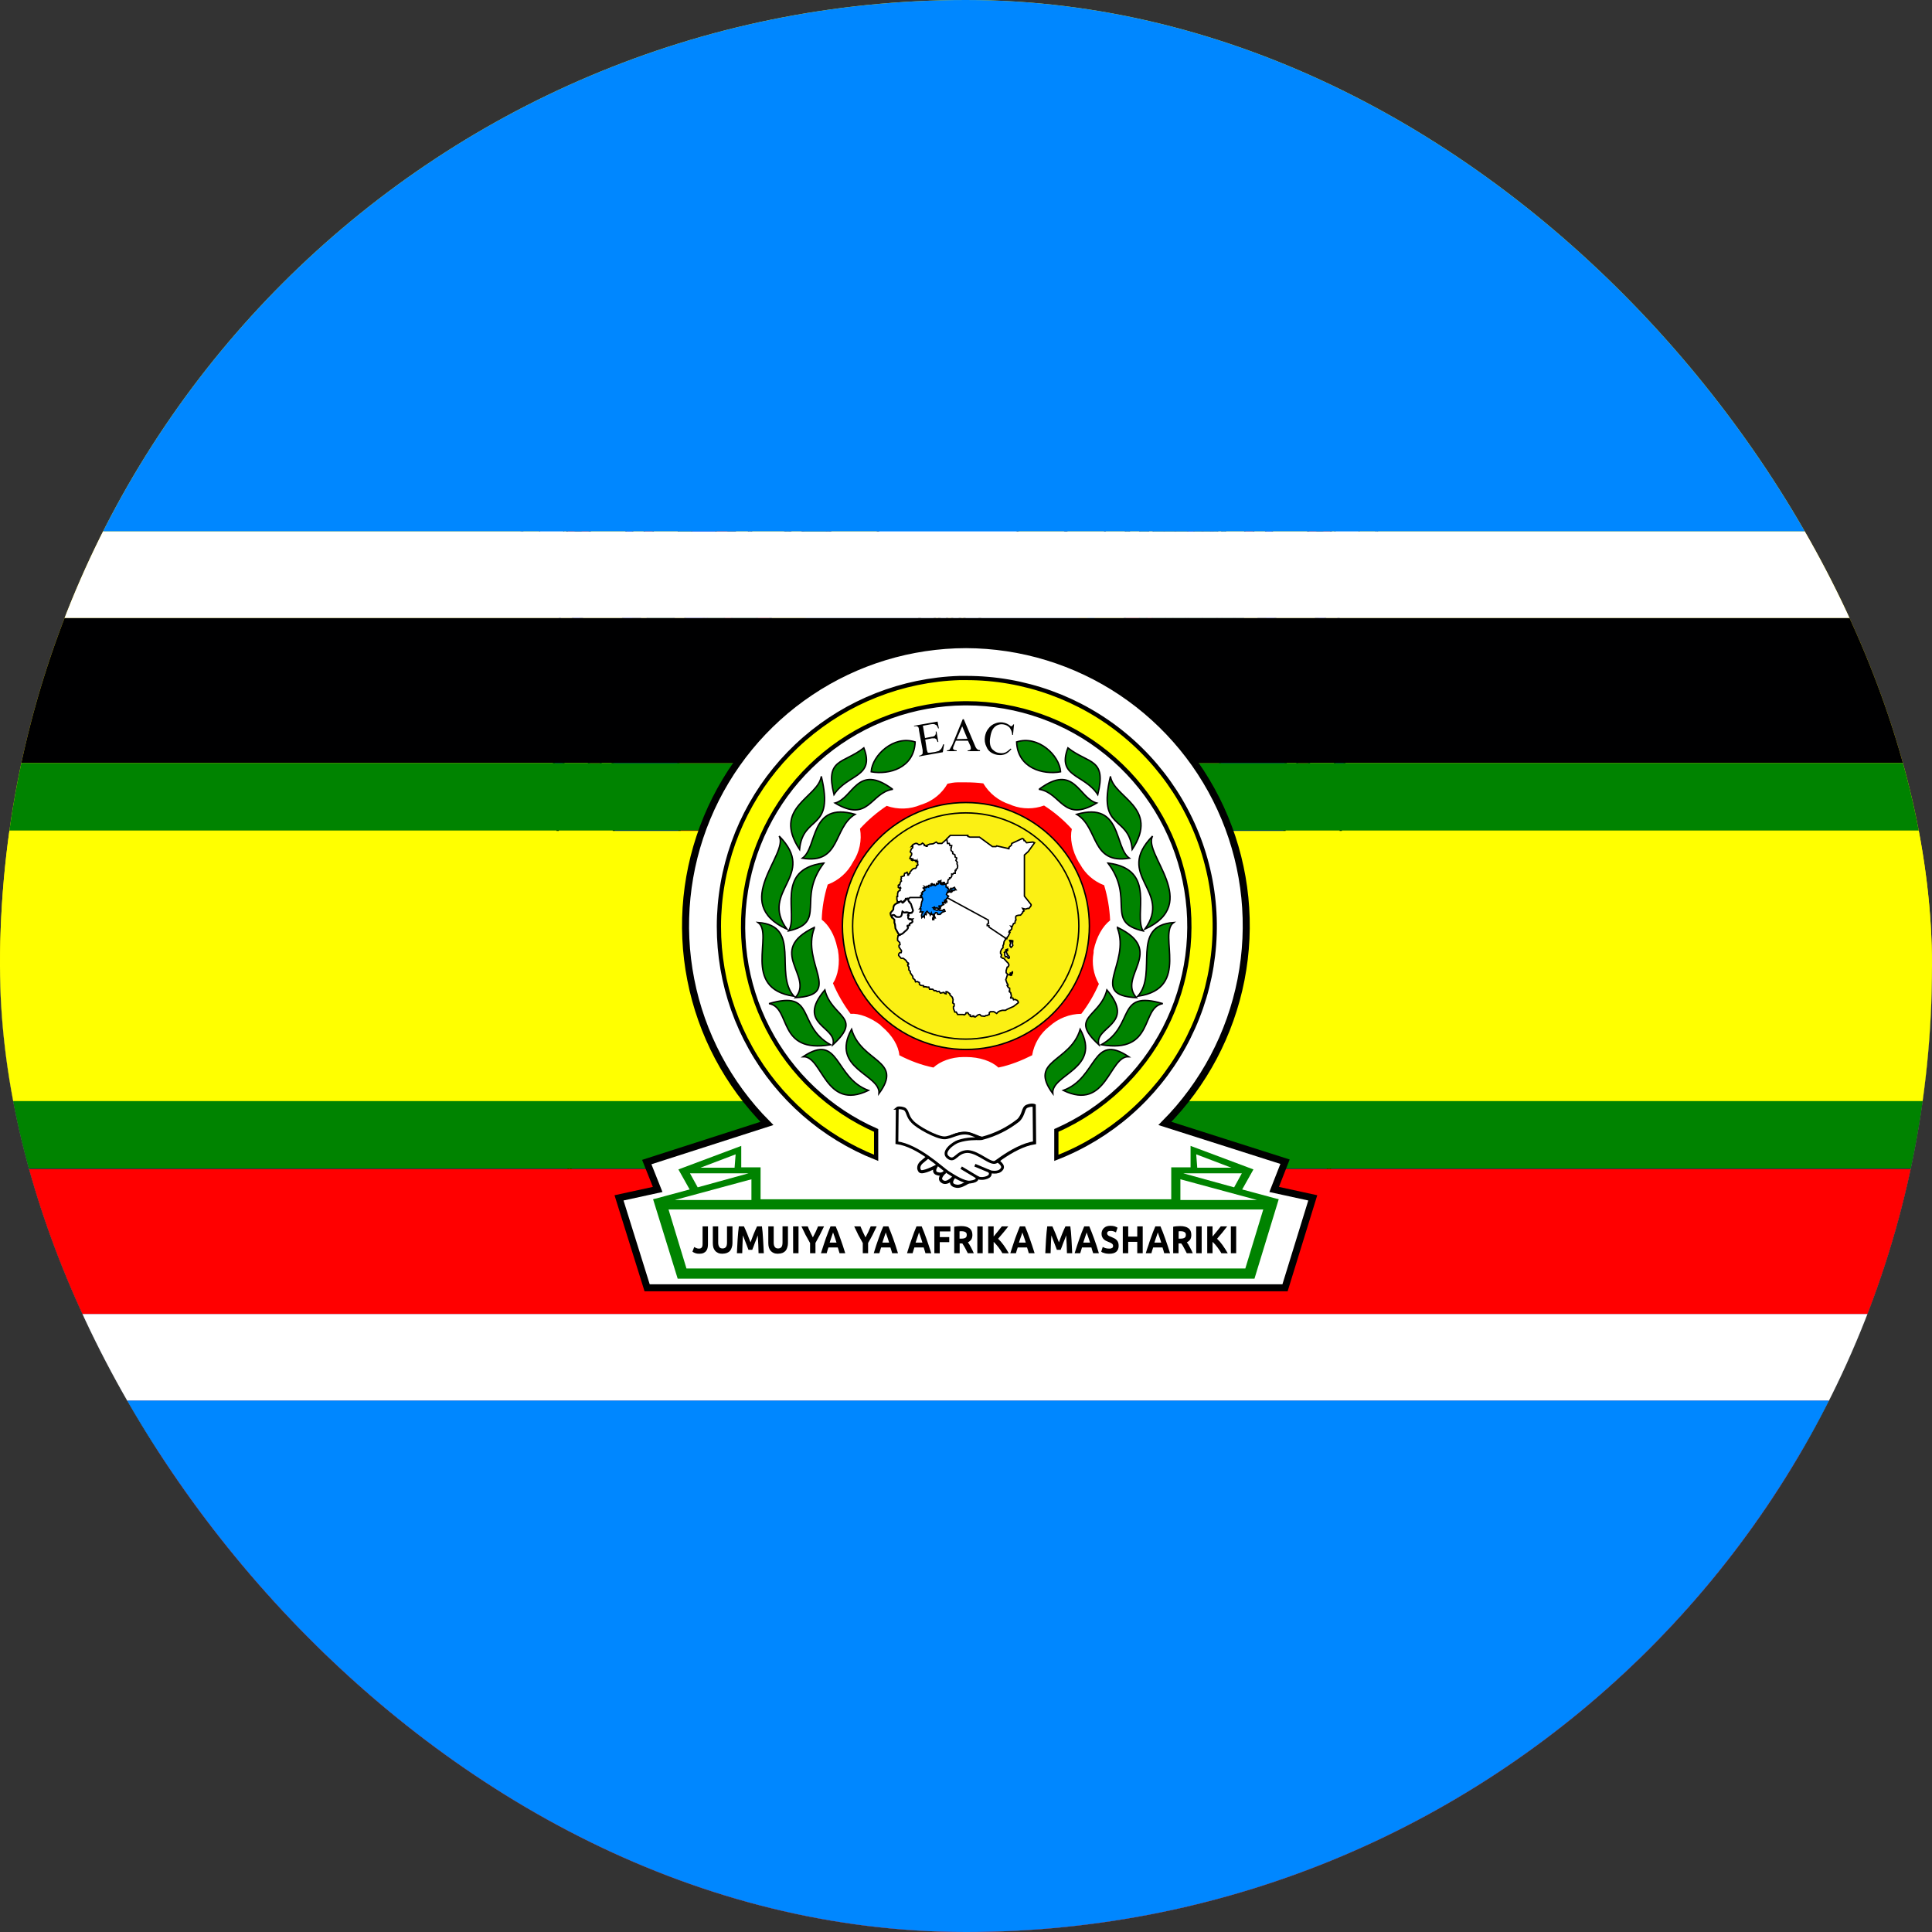 <svg width="64" height="64" viewBox="0 0 64 64" fill="none" xmlns="http://www.w3.org/2000/svg">
<rect x="0" y="0" width="64" height="64" fill="#333333" stroke="none"/>
<g clip-path="url(#clip0_10660_10539)">
<path fill-rule="evenodd" clip-rule="evenodd" d="M0 0H64V64H0V0Z" fill="#FFE800"/>
<path fill-rule="evenodd" clip-rule="evenodd" d="M0 32H64V64H0V32Z" fill="#00148E"/>
<path fill-rule="evenodd" clip-rule="evenodd" d="M0 48H64V64H0V48Z" fill="#DA0010"/>
<path fill-rule="evenodd" clip-rule="evenodd" d="M26.689 30.525L19.852 37.737L19.727 37.587L26.564 30.363L26.689 30.525ZM31.439 31.7L22.502 41.125L22.352 40.975L31.289 31.55L31.452 31.7H31.439Z" fill="black"/>
<path fill-rule="evenodd" clip-rule="evenodd" d="M22.637 41.134L21.895 41.887L21.038 42.53L21.665 41.666L22.407 40.913L22.637 41.134Z" fill="#808080" stroke="black" stroke-width="0.043"/>
<path fill-rule="evenodd" clip-rule="evenodd" d="M20.338 37.447L19.596 38.2L18.739 38.842L19.366 37.979L20.108 37.225L20.338 37.447Z" fill="#808080" stroke="black" stroke-width="0.043"/>
<path fill-rule="evenodd" clip-rule="evenodd" d="M20.888 14.01C20.888 14.01 20.136 34.459 23.145 34.459C26.154 34.459 27.663 32.308 27.663 32.308L27.629 21.069L20.888 14.01Z" fill="#FFDF00" stroke="black" stroke-width="0.068"/>
<path fill-rule="evenodd" clip-rule="evenodd" d="M22.729 15.918C22.729 16.993 22.393 32.308 23.898 32.308C25.402 32.308 27.663 31.233 27.663 31.233L27.63 21.069L22.729 15.918Z" fill="#0000C4" stroke="black" stroke-width="0.068"/>
<path fill-rule="evenodd" clip-rule="evenodd" d="M23.707 16.95C23.707 18.026 23.898 30.157 25.407 30.157H27.664L27.63 21.069L23.707 16.95Z" fill="#E10000" stroke="black" stroke-width="0.068"/>
<path fill-rule="evenodd" clip-rule="evenodd" d="M20.712 14.025L27.537 21.238L27.662 21.087L20.824 13.875L20.699 14.025H20.712Z" fill="black"/>
<path fill-rule="evenodd" clip-rule="evenodd" d="M18.727 17.982C18.727 17.982 16.78 37.546 22.622 37.546C27.489 37.546 27.489 34.46 28.462 34.46L27.489 27.252L18.727 17.982Z" fill="#FFDF00" stroke="black" stroke-width="0.075"/>
<path d="M23.035 21.455C23.075 21.452 24.508 18.27 28.048 16.281" stroke="black" stroke-width="0.08"/>
<path fill-rule="evenodd" clip-rule="evenodd" d="M22.822 18.352C23.32 18.59 23.633 18.864 23.918 19.183C23.347 19.062 23.052 19.013 22.554 18.775C22.056 18.538 21.678 18.174 21.378 17.879C21.749 17.994 22.321 18.113 22.822 18.352Z" fill="#005B00" stroke="black" stroke-width="0.036"/>
<path fill-rule="evenodd" clip-rule="evenodd" d="M24.36 20.192C24.394 20.258 24.357 20.35 24.276 20.395C24.196 20.439 24.103 20.421 24.069 20.353C24.035 20.285 24.073 20.197 24.153 20.152C24.234 20.107 24.327 20.126 24.36 20.192Z" fill="#FF0000" stroke="black" stroke-width="0.025"/>
<path fill-rule="evenodd" clip-rule="evenodd" d="M25.575 16.281C25.358 16.847 25.118 17.22 24.842 17.569C24.966 16.94 25.019 16.617 25.236 16.052C25.453 15.486 25.77 15.031 26.026 14.669C25.916 15.083 25.794 15.713 25.575 16.281Z" fill="#005B00" stroke="black" stroke-width="0.035"/>
<path fill-rule="evenodd" clip-rule="evenodd" d="M25.187 16.279C25.135 16.834 25.02 17.263 24.869 17.699C24.828 17.161 24.798 16.892 24.85 16.338C24.902 15.784 25.063 15.243 25.195 14.811C25.197 15.184 25.239 15.722 25.187 16.279Z" fill="#005B00" stroke="black" stroke-width="0.03"/>
<path fill-rule="evenodd" clip-rule="evenodd" d="M25.62 17.013C25.326 17.343 25.077 17.482 24.816 17.569C25.076 17.105 25.204 16.859 25.498 16.528C25.792 16.198 26.109 16.049 26.363 15.934C26.176 16.215 25.916 16.681 25.62 17.013Z" fill="#005B00" stroke="black" stroke-width="0.033"/>
<path fill-rule="evenodd" clip-rule="evenodd" d="M23.287 17.999C23.604 18.402 23.752 18.785 23.858 19.206C23.432 18.902 23.206 18.759 22.889 18.356C22.573 17.953 22.408 17.456 22.279 17.055C22.541 17.291 22.969 17.594 23.287 17.999Z" fill="#005B00" stroke="black" stroke-width="0.036"/>
<path fill-rule="evenodd" clip-rule="evenodd" d="M22.194 20.357C22.624 20.703 22.852 21.061 23.036 21.466C22.491 21.238 22.206 21.137 21.776 20.791C21.346 20.444 21.081 19.975 20.873 19.596C21.215 19.784 21.762 20.009 22.194 20.357Z" fill="#005B00" stroke="black" stroke-width="0.04"/>
<path fill-rule="evenodd" clip-rule="evenodd" d="M24.174 20.196C23.846 20.739 23.488 21.106 23.077 21.453C23.269 20.859 23.352 20.555 23.68 20.012C24.008 19.47 24.481 19.021 24.863 18.663C24.694 19.056 24.504 19.65 24.174 20.196Z" fill="#005B00" stroke="black" stroke-width="0.04"/>
<path fill-rule="evenodd" clip-rule="evenodd" d="M24.72 20.736C24.172 21.114 23.695 21.307 23.187 21.457C23.655 20.968 23.882 20.711 24.429 20.334C24.977 19.956 25.588 19.735 26.079 19.562C25.737 19.866 25.27 20.357 24.72 20.736Z" fill="#005B00" stroke="black" stroke-width="0.04"/>
<path fill-rule="evenodd" clip-rule="evenodd" d="M28.319 15.927C28.088 16.205 27.881 16.376 27.656 16.529C27.845 16.205 27.935 16.037 28.166 15.759C28.397 15.48 28.665 15.275 28.88 15.112C28.739 15.322 28.551 15.647 28.319 15.927Z" fill="#005B00" stroke="black" stroke-width="0.02"/>
<path fill-rule="evenodd" clip-rule="evenodd" d="M28.079 15.831C27.943 16.125 27.795 16.344 27.625 16.561C27.705 16.264 27.739 16.115 27.875 15.821C28.011 15.527 28.206 15.254 28.364 15.036C28.294 15.238 28.215 15.535 28.079 15.831Z" fill="#005B00" stroke="black" stroke-width="0.018"/>
<path fill-rule="evenodd" clip-rule="evenodd" d="M28.267 16.375C28.034 16.515 27.863 16.557 27.694 16.569C27.932 16.352 28.052 16.234 28.285 16.094C28.518 15.954 28.731 15.915 28.901 15.887C28.74 16.015 28.502 16.233 28.267 16.375Z" fill="#005B00" stroke="black" stroke-width="0.019"/>
<path fill-rule="evenodd" clip-rule="evenodd" d="M25.192 18.278C24.762 18.539 24.41 18.684 24.044 18.806C24.439 18.485 24.634 18.317 25.064 18.057C25.494 17.796 25.94 17.626 26.298 17.491C26.018 17.695 25.624 18.017 25.192 18.278Z" fill="#005B00" stroke="black" stroke-width="0.025"/>
<path fill-rule="evenodd" clip-rule="evenodd" d="M26.589 18.169C26.019 18.508 25.534 18.667 25.022 18.779C25.524 18.322 25.769 18.08 26.339 17.74C26.909 17.401 27.528 17.225 28.025 17.088C27.663 17.369 27.162 17.828 26.589 18.169Z" fill="#005B00" stroke="black" stroke-width="0.04"/>
<path d="M22.84 23.661C22.877 23.641 22.524 20.67 24.828 17.596" stroke="black" stroke-width="0.08"/>
<path fill-rule="evenodd" clip-rule="evenodd" d="M26.511 17.167C26.544 17.233 26.507 17.325 26.427 17.369C26.346 17.414 26.254 17.396 26.219 17.328C26.185 17.261 26.223 17.172 26.304 17.127C26.384 17.082 26.477 17.101 26.511 17.167Z" fill="#FF0000" stroke="black" stroke-width="0.025"/>
<path fill-rule="evenodd" clip-rule="evenodd" d="M27.536 16.567C27.569 16.633 27.533 16.725 27.452 16.77C27.372 16.814 27.279 16.796 27.245 16.728C27.21 16.66 27.249 16.572 27.329 16.527C27.41 16.482 27.502 16.501 27.536 16.567Z" fill="#FF0000" stroke="black" stroke-width="0.025"/>
<path fill-rule="evenodd" clip-rule="evenodd" d="M23.89 18.379C23.915 18.429 23.87 18.51 23.788 18.557C23.705 18.604 23.618 18.601 23.593 18.549C23.567 18.498 23.613 18.42 23.696 18.373C23.778 18.326 23.865 18.329 23.89 18.379Z" fill="#FF0000" stroke="black" stroke-width="0.022"/>
<path fill-rule="evenodd" clip-rule="evenodd" d="M24.177 18.254C24.202 18.304 24.157 18.385 24.075 18.432C23.992 18.479 23.905 18.476 23.88 18.424C23.854 18.373 23.901 18.295 23.983 18.248C24.065 18.201 24.152 18.204 24.177 18.254Z" fill="#FF0000" stroke="black" stroke-width="0.022"/>
<path fill-rule="evenodd" clip-rule="evenodd" d="M24.015 18.517C24.04 18.567 23.995 18.647 23.913 18.694C23.83 18.741 23.743 18.738 23.718 18.687C23.692 18.636 23.738 18.558 23.821 18.511C23.903 18.463 23.99 18.467 24.015 18.517Z" fill="#FF0000" stroke="black" stroke-width="0.022"/>
<path fill-rule="evenodd" clip-rule="evenodd" d="M25.189 18.457C25.226 18.531 25.186 18.633 25.096 18.683C25.007 18.732 24.904 18.711 24.866 18.636C24.828 18.561 24.871 18.462 24.96 18.413C25.05 18.363 25.152 18.384 25.189 18.457Z" fill="#FF0000" stroke="black" stroke-width="0.028"/>
<path fill-rule="evenodd" clip-rule="evenodd" d="M25.4 18.245C25.437 18.319 25.396 18.421 25.307 18.47C25.218 18.52 25.115 18.499 25.077 18.424C25.039 18.348 25.082 18.25 25.171 18.2C25.261 18.151 25.363 18.172 25.4 18.245Z" fill="#FF0000" stroke="black" stroke-width="0.028"/>
<path fill-rule="evenodd" clip-rule="evenodd" d="M25.451 18.345C25.488 18.419 25.447 18.521 25.358 18.57C25.269 18.62 25.166 18.599 25.128 18.523C25.09 18.448 25.133 18.349 25.222 18.3C25.311 18.251 25.414 18.271 25.451 18.345Z" fill="#FF0000" stroke="black" stroke-width="0.028"/>
<path fill-rule="evenodd" clip-rule="evenodd" d="M20.675 20.045C20.675 21.074 18.728 32.402 23.601 35.489C25.548 36.517 28.469 34.46 28.469 35.489L27.495 27.252L20.675 20.045Z" fill="#0000C4" stroke="black" stroke-width="0.075"/>
<path fill-rule="evenodd" clip-rule="evenodd" d="M22.622 22.102C22.622 23.131 21.649 31.368 24.575 33.431C26.522 35.489 31.395 34.931 31.395 34.931L27.495 27.252L22.622 22.102Z" fill="#E10000" stroke="black" stroke-width="0.075"/>
<path fill-rule="evenodd" clip-rule="evenodd" d="M18.6 18L27.537 27.425L27.7 27.275L18.75 17.85L18.6 18Z" fill="black"/>
<path fill-rule="evenodd" clip-rule="evenodd" d="M17.115 16.941L17.695 17.067L17.872 17.249C17.848 17.246 18.049 17.43 17.823 17.667C17.597 17.904 17.244 17.539 17.244 17.539C17.244 17.539 17.373 18.139 17.728 18.503C18.083 18.867 18.485 18.81 18.485 18.81C18.485 18.81 18.084 18.469 18.356 18.211C18.628 17.95 18.759 18.155 18.759 18.155L19.113 18.518L19.34 18.28L17.923 16.828L17.794 16.228L16.916 16.047L17.115 16.939L17.115 16.941Z" fill="#CECECC" stroke="black" stroke-width="0.022"/>
<path fill-rule="evenodd" clip-rule="evenodd" d="M18.834 12.895L19.5 13.909L20.375 14.109L19.789 14.486L20.84 14.419L21.306 14.73L21.484 14.463L21.017 14.151L20.675 13.154L20.552 13.841L20.032 13.109L18.834 12.893L18.834 12.895Z" fill="#CECECC" stroke="black" stroke-width="0.022"/>
<path fill-rule="evenodd" clip-rule="evenodd" d="M21.377 13.67C21.377 13.728 21.301 13.778 21.214 13.778C21.127 13.778 21.047 13.728 21.047 13.67C21.047 13.611 21.123 13.559 21.214 13.559C21.305 13.559 21.377 13.608 21.377 13.67ZM21.142 13.901C21.142 14.948 21.934 19.394 21.998 19.502C22.002 19.634 21.816 19.689 21.729 19.529C21.479 19.02 20.941 14.848 20.922 13.874C20.911 13.474 21.063 13.442 21.237 13.45C21.377 13.456 21.551 13.559 21.551 13.681C21.551 13.828 21.331 13.936 21.142 13.901Z" fill="#E10000" stroke="black" stroke-width="0.044"/>
<path fill-rule="evenodd" clip-rule="evenodd" d="M21.524 14.152C21.495 14.207 21.4 14.236 21.318 14.216C21.236 14.196 21.185 14.131 21.214 14.076C21.242 14.021 21.339 13.989 21.425 14.01C21.51 14.031 21.554 14.094 21.524 14.152ZM21.19 14.315C21.438 16.279 20.55 19.325 20.556 19.445C20.497 19.567 20.294 19.579 20.292 19.404C20.25 19.292 21.267 16.538 20.997 14.239C21.181 13.86 21.339 13.865 21.499 13.913C21.628 13.951 21.742 14.088 21.682 14.203C21.611 14.341 21.351 14.392 21.19 14.315Z" fill="#0000C4" stroke="black" stroke-width="0.045"/>
<path fill-rule="evenodd" clip-rule="evenodd" d="M19.363 17.42C19.363 17.515 19.266 17.596 19.154 17.596C19.043 17.596 18.942 17.515 18.942 17.42C18.942 17.325 19.038 17.239 19.154 17.239C19.271 17.239 19.363 17.32 19.363 17.42ZM19.063 17.795C19.063 19.496 20.074 26.716 20.156 26.892C20.161 27.105 19.924 27.195 19.812 26.934C19.493 26.108 18.806 19.334 18.782 17.753C18.767 17.102 18.961 17.049 19.183 17.064C19.363 17.073 19.585 17.239 19.585 17.439C19.585 17.677 19.305 17.852 19.063 17.795Z" fill="#E10000" stroke="black" stroke-width="0.064"/>
<path fill-rule="evenodd" clip-rule="evenodd" d="M19.619 18.142C19.582 18.233 19.46 18.281 19.355 18.249C19.25 18.217 19.185 18.111 19.222 18.021C19.258 17.931 19.382 17.878 19.491 17.911C19.601 17.945 19.657 18.048 19.619 18.142ZM19.192 18.411C19.517 21.615 18.393 26.595 18.402 26.789C18.326 26.989 18.067 27.01 18.063 26.726C18.009 26.542 19.3 22.039 18.944 18.29C19.179 17.669 19.381 17.675 19.586 17.753C19.751 17.814 19.897 18.036 19.821 18.225C19.731 18.45 19.399 18.535 19.192 18.411Z" fill="#0000C4" stroke="black" stroke-width="0.064"/>
<path fill-rule="evenodd" clip-rule="evenodd" d="M36.201 30.525L43.038 37.737L43.163 37.587L36.326 30.363L36.201 30.525ZM31.451 31.7L40.376 41.125L40.526 40.975L31.588 31.55L31.426 31.7H31.451Z" fill="black"/>
<path fill-rule="evenodd" clip-rule="evenodd" d="M40.24 41.134L40.982 41.887L41.839 42.53L41.212 41.666L40.47 40.913L40.24 41.134Z" fill="#808080" stroke="black" stroke-width="0.043"/>
<path fill-rule="evenodd" clip-rule="evenodd" d="M42.553 37.447L43.295 38.2L44.152 38.842L43.525 37.979L42.783 37.225L42.553 37.447Z" fill="#808080" stroke="black" stroke-width="0.043"/>
<path fill-rule="evenodd" clip-rule="evenodd" d="M42.012 14.01C42.012 14.01 42.764 34.459 39.755 34.459C36.746 34.459 35.238 32.308 35.238 32.308L35.272 21.069L42.012 14.01Z" fill="#FFDF00" stroke="black" stroke-width="0.068"/>
<path fill-rule="evenodd" clip-rule="evenodd" d="M40.171 15.918C40.171 16.993 40.507 32.308 39.002 32.308C37.498 32.308 35.237 31.233 35.237 31.233L35.271 21.069L40.171 15.918Z" fill="#0000C4" stroke="black" stroke-width="0.068"/>
<path fill-rule="evenodd" clip-rule="evenodd" d="M39.193 16.95C39.193 18.026 39.002 30.157 37.493 30.157H35.237L35.271 21.069L39.193 16.95Z" fill="#E10000" stroke="black" stroke-width="0.068"/>
<path fill-rule="evenodd" clip-rule="evenodd" d="M42.175 14.025L35.35 21.25L35.225 21.1L42.062 13.887L42.187 14.037L42.175 14.025Z" fill="black"/>
<path fill-rule="evenodd" clip-rule="evenodd" d="M36.96 19.425C36.96 19.425 38.903 21.87 39.836 23.772C40.768 25.677 41.851 28.588 41.851 28.588C41.851 28.588 41.24 25.713 40.066 23.422C38.527 20.542 36.958 19.591 36.96 19.425Z" fill="#005B00" stroke="black" stroke-width="0.032"/>
<path fill-rule="evenodd" clip-rule="evenodd" d="M36.562 17.534C36.562 17.534 38.659 20.46 39.617 22.642C40.573 24.829 41.639 28.114 41.639 28.114C41.639 28.114 41.121 24.943 39.908 22.306C38.31 18.98 36.548 17.711 36.562 17.534Z" fill="#005B00" stroke="black" stroke-width="0.036"/>
<path fill-rule="evenodd" clip-rule="evenodd" d="M38.64 14.715C38.64 14.715 40.173 19.206 40.644 21.978C41.113 24.753 41.404 28.567 41.404 28.567C41.404 28.567 41.689 25.371 41.059 21.969C40.187 17.612 38.577 14.853 38.64 14.715Z" fill="#005B00" stroke="black" stroke-width="0.041"/>
<path fill-rule="evenodd" clip-rule="evenodd" d="M37.068 14.448C37.068 14.448 39.099 18.458 39.879 21.182C40.658 23.91 41.379 27.844 41.379 27.844C41.379 27.844 41.301 24.271 40.29 20.955C38.932 16.743 37.021 14.629 37.068 14.448Z" fill="#005B00" stroke="black" stroke-width="0.042"/>
<path fill-rule="evenodd" clip-rule="evenodd" d="M39.714 15.575C39.714 15.575 40.782 19.897 41.061 22.485C41.339 25.076 41.439 28.578 41.439 28.578C41.439 28.578 41.778 25.732 41.392 22.546C40.848 18.456 39.659 15.689 39.714 15.575Z" fill="#005B00" stroke="black" stroke-width="0.037"/>
<path fill-rule="evenodd" clip-rule="evenodd" d="M36.769 15.816C36.769 15.816 38.795 19.263 39.628 21.672C40.459 24.085 41.292 27.612 41.292 27.612C41.292 27.612 41.059 24.344 39.991 21.418C38.567 17.709 36.734 15.988 36.769 15.816Z" fill="#005B00" stroke="black" stroke-width="0.038"/>
<path fill-rule="evenodd" clip-rule="evenodd" d="M36.548 18.143C36.548 18.143 38.643 20.881 39.592 22.98C40.54 25.084 41.589 28.279 41.589 28.279C41.589 28.279 41.093 25.147 39.89 22.615C38.303 19.429 36.533 18.322 36.548 18.143Z" fill="#005B00" stroke="black" stroke-width="0.036"/>
<path fill-rule="evenodd" clip-rule="evenodd" d="M36.823 16.841C36.823 16.841 38.782 19.965 39.636 22.235C40.489 24.508 41.399 27.887 41.399 27.887C41.399 27.887 41.032 24.676 39.944 21.928C38.504 18.456 36.801 17.016 36.823 16.841Z" fill="#005B00" stroke="black" stroke-width="0.036"/>
<path fill-rule="evenodd" clip-rule="evenodd" d="M39.11 14.812C39.11 14.812 40.391 19.215 40.709 21.898C41.025 24.582 41.109 28.248 41.109 28.248C41.109 28.248 41.564 25.216 41.121 21.919C40.491 17.693 39.041 14.94 39.11 14.812Z" fill="#005B00" stroke="black" stroke-width="0.04"/>
<path fill-rule="evenodd" clip-rule="evenodd" d="M37.419 13.733C37.419 13.733 39.248 17.916 39.895 20.703C40.539 23.493 41.068 27.481 41.068 27.481C41.068 27.481 41.162 23.912 40.315 20.514C39.165 16.191 37.364 13.909 37.419 13.733Z" fill="#005B00" stroke="black" stroke-width="0.042"/>
<path fill-rule="evenodd" clip-rule="evenodd" d="M40.181 16.008C40.181 16.008 40.997 20.146 41.128 22.599C41.257 25.054 41.158 28.354 41.158 28.354C41.158 28.354 41.656 25.702 41.454 22.679C41.145 18.796 40.12 16.111 40.181 16.008Z" fill="#005B00" stroke="black" stroke-width="0.036"/>
<path fill-rule="evenodd" clip-rule="evenodd" d="M36.96 15.039C36.96 15.039 38.862 18.655 39.573 21.149C40.282 23.646 40.914 27.274 40.914 27.274C40.914 27.274 40.899 23.944 39.975 20.912C38.73 17.065 36.912 15.21 36.96 15.039Z" fill="#005B00" stroke="black" stroke-width="0.039"/>
<path fill-rule="evenodd" clip-rule="evenodd" d="M44.159 17.982C44.159 17.982 46.106 37.546 40.265 37.546C35.398 37.546 35.398 34.46 34.424 34.46L35.398 27.252L44.159 17.982Z" fill="#FFDF00" stroke="black" stroke-width="0.075"/>
<path fill-rule="evenodd" clip-rule="evenodd" d="M42.212 20.045C42.212 21.074 44.159 32.402 39.286 35.489C37.339 36.517 34.418 34.46 34.418 35.489L35.392 27.252L42.212 20.045Z" fill="#0000C4" stroke="black" stroke-width="0.075"/>
<path fill-rule="evenodd" clip-rule="evenodd" d="M40.264 22.102C40.264 23.131 41.238 31.368 38.312 33.431C36.365 35.489 31.492 34.931 31.492 34.931L35.392 27.252L40.264 22.102Z" fill="#E10000" stroke="black" stroke-width="0.075"/>
<path fill-rule="evenodd" clip-rule="evenodd" d="M44.288 18L35.35 27.425L35.188 27.275L44.138 17.85L44.288 18Z" fill="black"/>
<path fill-rule="evenodd" clip-rule="evenodd" d="M45.783 16.941L45.204 17.067L45.027 17.249C45.05 17.246 44.85 17.43 45.075 17.667C45.301 17.904 45.654 17.539 45.654 17.539C45.654 17.539 45.526 18.139 45.171 18.503C44.816 18.867 44.414 18.81 44.414 18.81C44.414 18.81 44.814 18.469 44.542 18.211C44.27 17.95 44.14 18.155 44.14 18.155L43.786 18.518L43.559 18.28L44.976 16.828L45.104 16.228L45.983 16.047L45.783 16.939L45.783 16.941Z" fill="#CECECC" stroke="black" stroke-width="0.022"/>
<path fill-rule="evenodd" clip-rule="evenodd" d="M44.041 12.895L43.375 13.909L42.5 14.109L43.086 14.486L42.035 14.419L41.569 14.73L41.391 14.463L41.858 14.151L42.2 13.154L42.323 13.841L42.843 13.109L44.041 12.893L44.041 12.895Z" fill="#CECECC" stroke="black" stroke-width="0.022"/>
<path fill-rule="evenodd" clip-rule="evenodd" d="M41.498 13.67C41.498 13.728 41.574 13.778 41.661 13.778C41.748 13.778 41.828 13.728 41.828 13.67C41.828 13.611 41.752 13.559 41.661 13.559C41.57 13.559 41.498 13.608 41.498 13.67ZM41.733 13.901C41.733 14.948 40.941 19.394 40.877 19.502C40.873 19.634 41.059 19.689 41.146 19.529C41.396 19.02 41.934 14.848 41.953 13.874C41.964 13.474 41.812 13.442 41.638 13.45C41.498 13.456 41.324 13.559 41.324 13.681C41.324 13.828 41.544 13.936 41.733 13.901Z" fill="#E10000" stroke="black" stroke-width="0.044"/>
<path fill-rule="evenodd" clip-rule="evenodd" d="M41.363 14.152C41.392 14.207 41.487 14.236 41.569 14.216C41.651 14.196 41.701 14.131 41.673 14.076C41.644 14.021 41.547 13.989 41.462 14.01C41.377 14.031 41.333 14.094 41.363 14.152ZM41.696 14.315C41.449 16.279 42.337 19.325 42.331 19.445C42.39 19.567 42.593 19.579 42.595 19.404C42.637 19.292 41.62 16.538 41.89 14.239C41.706 13.86 41.547 13.865 41.388 13.913C41.259 13.951 41.145 14.088 41.205 14.203C41.276 14.341 41.535 14.392 41.696 14.315Z" fill="#0000C4" stroke="black" stroke-width="0.045"/>
<path fill-rule="evenodd" clip-rule="evenodd" d="M43.511 17.42C43.511 17.515 43.607 17.596 43.718 17.596C43.83 17.596 43.931 17.515 43.931 17.42C43.931 17.325 43.835 17.239 43.718 17.239C43.602 17.239 43.511 17.32 43.511 17.42ZM43.81 17.795C43.81 19.496 42.799 26.716 42.717 26.892C42.712 27.105 42.949 27.195 43.061 26.934C43.38 26.108 44.067 19.334 44.091 17.753C44.105 17.102 43.912 17.049 43.69 17.064C43.511 17.073 43.288 17.239 43.288 17.439C43.288 17.677 43.569 17.852 43.81 17.795Z" fill="#E10000" stroke="black" stroke-width="0.064"/>
<path fill-rule="evenodd" clip-rule="evenodd" d="M43.268 18.142C43.304 18.233 43.426 18.281 43.531 18.249C43.636 18.217 43.701 18.111 43.665 18.021C43.629 17.931 43.505 17.878 43.395 17.911C43.286 17.945 43.23 18.048 43.268 18.142ZM43.694 18.411C43.37 21.615 44.494 26.595 44.485 26.789C44.56 26.989 44.82 27.01 44.823 26.726C44.878 26.542 43.587 22.039 43.943 18.29C43.708 17.669 43.505 17.675 43.301 17.753C43.136 17.814 42.989 18.036 43.066 18.225C43.156 18.45 43.488 18.535 43.694 18.411Z" fill="#0000C4" stroke="black" stroke-width="0.064"/>
<path fill-rule="evenodd" clip-rule="evenodd" d="M28.476 42.696C28.921 42.966 29.424 43.108 29.936 43.108C30.449 43.108 30.952 42.966 31.397 42.696V34.46H29.45C30.423 37.546 30.423 40.639 28.471 42.696H28.476Z" fill="#E10000" stroke="black" stroke-width="0.075"/>
<path fill-rule="evenodd" clip-rule="evenodd" d="M29.922 34.522C29.922 40.319 28.514 41.609 28.514 42.775C29.1 42.775 29.491 42.232 29.922 41.485C30.508 40.319 30.564 34.431 30.508 34.522H29.922Z" fill="#0000C4" stroke="black" stroke-width="0.062"/>
<path fill-rule="evenodd" clip-rule="evenodd" d="M28.747 34.522C28.718 37.909 27.264 41.046 27.538 41.74C27.85 42.363 28.747 40.319 29.92 41.478C30.506 40.319 30.563 34.431 30.506 34.516L28.747 34.522Z" fill="#0000C4" stroke="black" stroke-width="0.062"/>
<path fill-rule="evenodd" clip-rule="evenodd" d="M28.895 34.553C28.895 38.425 27.547 38.683 27.547 39.716C28.133 39.716 28.892 39.151 28.895 39.204C29.481 38.425 29.538 34.492 29.481 34.553H28.895Z" fill="#FFDF00" stroke="black" stroke-width="0.051"/>
<path fill-rule="evenodd" clip-rule="evenodd" d="M27.723 34.553C27.693 36.815 26.272 38.74 26.547 39.204C26.862 39.615 27.723 38.425 28.896 39.204C29.482 38.425 29.538 34.492 29.482 34.553H27.723Z" fill="#FFDF00" stroke="black" stroke-width="0.051"/>
<path fill-rule="evenodd" clip-rule="evenodd" d="M34.414 42.696C33.97 42.966 33.467 43.108 32.954 43.108C32.442 43.108 31.938 42.966 31.494 42.696V34.46H33.441C32.467 37.546 32.467 40.639 34.42 42.696H34.414Z" fill="#E10000" stroke="black" stroke-width="0.075"/>
<path fill-rule="evenodd" clip-rule="evenodd" d="M32.969 34.522C32.969 40.319 34.377 41.609 34.377 42.775C33.791 42.775 33.4 42.232 32.969 41.485C32.383 40.319 32.327 34.431 32.383 34.522H32.969Z" fill="#0000C4" stroke="black" stroke-width="0.062"/>
<path fill-rule="evenodd" clip-rule="evenodd" d="M34.141 34.522C34.171 37.909 35.625 41.046 35.35 41.74C35.039 42.363 34.141 40.319 32.968 41.478C32.382 40.319 32.326 34.431 32.382 34.516L34.141 34.522Z" fill="#0000C4" stroke="black" stroke-width="0.062"/>
<path fill-rule="evenodd" clip-rule="evenodd" d="M34.007 34.553C34.007 38.425 35.355 38.683 35.355 39.716C34.769 39.716 34.011 39.151 34.007 39.204C33.421 38.425 33.365 34.492 33.421 34.553H34.007Z" fill="#FFDF00" stroke="black" stroke-width="0.051"/>
<path fill-rule="evenodd" clip-rule="evenodd" d="M35.179 34.553C35.209 36.815 36.63 38.74 36.355 39.204C36.041 39.615 35.179 38.425 34.007 39.204C33.42 38.425 33.364 34.492 33.42 34.553H35.179Z" fill="#FFDF00" stroke="black" stroke-width="0.051"/>
<path fill-rule="evenodd" clip-rule="evenodd" d="M24.035 35.345L23.025 36.097L24.035 36.849L24.538 36.473L24.791 36.849L25.043 37.602L25.296 36.849L25.548 36.473H39.069V35.721H25.547L25.294 35.343C25.294 34.967 25.347 34.591 25.548 34.591H26.556C26.556 34.215 26.052 33.462 25.043 33.462C24.035 33.462 23.529 34.215 23.529 34.591H24.538C24.738 34.591 24.791 34.967 24.791 35.345L24.538 35.721L24.035 35.345Z" fill="#908F8A" stroke="black" stroke-width="0.07"/>
<path fill-rule="evenodd" clip-rule="evenodd" d="M27 37.126H35.838V37.584H27.003L27 37.126ZM27 36.666H35.838V37.126H27.003L27 36.666ZM27 36.208H35.838V36.668H27.003L27 36.208ZM27 35.75H35.838V36.208H27.003L27 35.75ZM27 35.292H35.838V35.75H27.003L27 35.292ZM27 34.831H35.838V35.292H27.003L27 34.831ZM27 34.376H35.838V34.831H27.003L27 34.376Z" fill="#B74D00"/>
<path d="M35.838 37.126H27L27.003 37.584H35.838V37.126ZM35.838 37.126V36.666H27L27.003 37.126H35.838ZM35.838 36.208H27L27.003 36.668H35.838V36.208ZM35.838 36.208V35.75M35.838 36.208H27.003L27 35.75H35.838M35.838 35.75V35.292M35.838 35.75H27.003L27 35.292H35.838M35.838 35.292V34.831M35.838 35.292H27.003L27 34.831H35.838M35.838 34.831V34.376H27L27.003 34.831H35.838Z" stroke="black" stroke-width="0.047"/>
<path fill-rule="evenodd" clip-rule="evenodd" d="M27.525 34.37L30.798 37.579H31.266L27.996 34.373H27.528L27.525 34.37Z" fill="#908F8A" stroke="black" stroke-width="0.082"/>
<path fill-rule="evenodd" clip-rule="evenodd" d="M27.525 37.58L30.798 34.371H31.266L27.996 37.577H27.528L27.525 37.58Z" fill="#908F8A" stroke="black" stroke-width="0.082"/>
<path fill-rule="evenodd" clip-rule="evenodd" d="M27.475 34.37V37.579H27.939V34.37H27.475Z" fill="#908F8A" stroke="black" stroke-width="0.081"/>
<path fill-rule="evenodd" clip-rule="evenodd" d="M31.701 34.37L34.974 37.579H35.442L32.171 34.373H31.703L31.701 34.37Z" fill="#908F8A" stroke="black" stroke-width="0.082"/>
<path fill-rule="evenodd" clip-rule="evenodd" d="M31.701 37.58L34.974 34.371H35.442L32.171 37.577H31.703L31.701 37.58Z" fill="#908F8A" stroke="black" stroke-width="0.082"/>
<path fill-rule="evenodd" clip-rule="evenodd" d="M34.912 34.37V37.579H35.377V34.37H34.912Z" fill="#908F8A" stroke="black" stroke-width="0.081"/>
<path fill-rule="evenodd" clip-rule="evenodd" d="M31.662 34.37V37.579H32.127V34.37H31.662Z" fill="#908F8A" stroke="black" stroke-width="0.081"/>
<path fill-rule="evenodd" clip-rule="evenodd" d="M30.725 34.37V37.579H31.189V34.37H30.725Z" fill="#908F8A" stroke="black" stroke-width="0.081"/>
<path fill-rule="evenodd" clip-rule="evenodd" d="M38.214 25.195C38.214 30.31 35.156 34.46 31.394 34.46C27.632 34.46 24.574 30.31 24.574 25.195C24.574 20.08 27.627 15.924 31.394 15.924C35.162 15.924 38.214 20.074 38.214 25.189V25.195ZM37.241 25.195C37.241 29.74 34.623 33.431 31.394 33.431C28.166 33.431 25.548 29.74 25.548 25.195C25.548 20.644 28.166 16.953 31.394 16.953C34.623 16.953 37.241 20.644 37.241 25.195Z" fill="#FFDF00" stroke="black" stroke-width="0.075"/>
<path fill-rule="evenodd" clip-rule="evenodd" d="M34.051 16.656C33.232 16.186 32.335 15.924 31.395 15.924C30.454 15.924 29.558 16.186 28.738 16.651L29.123 17.604C29.815 17.182 30.599 16.961 31.398 16.961C32.196 16.961 32.98 17.182 33.672 17.604L34.051 16.656Z" fill="#FFDF00" stroke="black" stroke-width="0.075"/>
<path fill-rule="evenodd" clip-rule="evenodd" d="M34.063 33.769C33.243 34.24 32.347 34.501 31.407 34.501C30.466 34.501 29.57 34.24 28.75 33.775L29.135 32.821C29.827 33.243 30.611 33.465 31.409 33.465C32.208 33.465 32.992 33.243 33.684 32.821L34.063 33.769Z" fill="#FFDF00" stroke="black" stroke-width="0.075"/>
<path fill-rule="evenodd" clip-rule="evenodd" d="M37.251 25.188C37.251 29.738 34.626 33.425 31.401 33.425C28.163 33.425 25.551 29.738 25.551 25.188C25.551 20.637 28.176 16.95 31.401 16.95C34.626 16.95 37.238 20.637 37.238 25.188H37.251Z" fill="#A7CFFF"/>
<path fill-rule="evenodd" clip-rule="evenodd" d="M37.241 25.195C37.302 26.741 36.988 27.497 36.587 29.107C36.482 29.281 35.982 28.729 35.685 28.456C35.388 28.182 35.256 28.7 34.882 28.281C34.513 27.851 34.277 28.398 34.002 28.037C33.727 27.677 31.18 27.63 31.18 27.595C31.433 27.468 32.731 27.607 32.522 26.95C32.286 26.264 30.817 26.927 30.619 26.055C30.482 25.183 27.671 25.148 27.468 24.939C27.55 25.265 29.657 25.404 29.607 26.247C29.558 26.596 27.534 26.695 27.336 26.985C27.171 27.351 28.931 26.886 28.991 27.334C28.991 27.52 28.733 27.334 27.82 27.625C27.358 27.77 28.667 28.223 28.172 28.473C27.677 28.723 26.615 28.833 26.659 28.938C26.824 29.461 29.118 30.077 28.892 30.165C28.078 30.548 27.649 30.798 27.259 31.019C26.114 29.32 25.515 27.279 25.548 25.195C27.292 24.532 26.923 24.393 30.146 24.393C33.369 24.393 34.436 24.526 37.241 25.195Z" fill="#AFFF7B" stroke="black" stroke-width="0.075"/>
<path fill-rule="evenodd" clip-rule="evenodd" d="M37.242 25.195C36.802 25.195 36.34 25.392 35.867 25.392C35.388 25.392 34.904 25.189 34.409 25.189C33.914 25.189 33.348 25.456 32.842 25.456C32.33 25.456 31.885 25.195 31.373 25.195C30.862 25.195 30.35 25.392 29.844 25.392C29.338 25.392 28.838 25.189 28.348 25.189C27.859 25.189 27.375 25.392 26.907 25.392C26.44 25.392 25.983 25.189 25.549 25.189C25.549 24.056 25.714 22.974 26.011 21.986C27.496 22.103 26.616 21.074 27.496 21.074C27.753 21.059 28.01 21.102 28.25 21.201C28.489 21.299 28.707 21.45 28.887 21.643C29.019 21.643 29.679 20.981 30.422 21.074C31.159 21.167 30.889 22.661 31.874 22.736C32.369 23.131 32.66 23.381 33.342 23.544C34.316 23.637 37.104 23.399 37.121 23.532C37.201 24.082 37.242 24.638 37.242 25.195Z" fill="white" stroke="black" stroke-width="0.075"/>
<path fill-rule="evenodd" clip-rule="evenodd" d="M32.404 30.208C32.404 29.949 32.666 29.777 32.666 29.364C32.666 28.951 32.433 28.942 32.426 28.556C32.422 28.397 32.625 28.238 32.714 28.22C32.803 28.202 32.879 28.556 32.879 28.633C32.879 28.71 32.788 28.443 32.712 28.438C32.637 28.434 32.474 28.465 32.474 28.543C32.474 28.697 32.761 28.887 32.739 29.405C32.718 29.913 32.493 30.067 32.493 30.221C32.493 30.376 32.59 30.802 32.59 30.802C32.59 30.802 32.402 30.462 32.402 30.203L32.404 30.208Z" fill="black" stroke="black" stroke-width="0.04"/>
<path fill-rule="evenodd" clip-rule="evenodd" d="M32.658 30.17C32.658 29.912 32.397 29.739 32.397 29.326C32.397 28.913 32.629 28.904 32.637 28.519C32.656 28.337 32.408 28.219 32.319 28.206C32.23 28.192 32.125 28.569 32.125 28.641C32.125 28.714 32.23 28.405 32.306 28.401C32.381 28.396 32.589 28.428 32.589 28.505C32.589 28.659 32.302 28.85 32.323 29.367C32.344 29.875 32.569 30.03 32.569 30.184C32.569 30.338 32.472 30.765 32.472 30.765C32.472 30.765 32.66 30.424 32.66 30.166L32.658 30.17Z" fill="black" stroke="black" stroke-width="0.04"/>
<path fill-rule="evenodd" clip-rule="evenodd" d="M32.662 28.062C32.662 28.188 32.599 28.3 32.537 28.3C32.449 28.3 32.387 28.2 32.387 28.062C32.387 27.925 32.449 27.837 32.524 27.837C32.599 27.837 32.662 27.938 32.662 28.062ZM34.424 28.75H34.474V30.587H34.424V28.75ZM34.824 28.6H34.874V30.45H34.824V28.6Z" fill="black"/>
<path fill-rule="evenodd" clip-rule="evenodd" d="M34.512 29.625V29.562L34.887 29.637V29.675L34.512 29.625Z" fill="black"/>
<path fill-rule="evenodd" clip-rule="evenodd" d="M29.263 29.971C29.263 29.971 30.693 30.634 31.007 31.029C31.315 31.424 31.194 31.424 31.194 31.424L34.367 31.558C34.367 31.36 34.928 31.36 35.055 30.895C35.181 30.436 35.181 30.303 35.181 30.303L34.186 30.634L34.241 30.041H33.372L33.245 30.634L31.375 30.57L31.502 28.983L31.128 29.047L31.073 30.558C31.007 30.558 29.324 30.099 29.258 29.971H29.263Z" fill="#B74D00" stroke="black" stroke-width="0.075"/>
<path fill-rule="evenodd" clip-rule="evenodd" d="M26.391 20.51C26.391 20.51 28.464 19.859 31.456 19.905C34.448 19.952 36.522 20.649 36.478 20.649C36.434 20.649 35.906 19.58 35.906 19.58C35.906 19.58 33.794 18.97 31.412 18.923C29.036 18.877 26.963 19.388 27.012 19.435L26.391 20.51Z" fill="#FEDE00" stroke="#FEDE00" stroke-width="0.075"/>
<path fill-rule="evenodd" clip-rule="evenodd" d="M30.125 19.1L31.412 19.075V19.825L30.137 19.85L30.125 19.1ZM27.175 19.512L26.725 20.25L28.25 20.062L28.125 19.312L27.175 19.512ZM28.475 19.225L29.75 19.113L29.812 19.863L28.537 19.975L28.475 19.225ZM33.087 19.15L31.812 19.062L31.762 19.812L33.037 19.9L33.087 19.15ZM35.837 19.625L36.3 20.538L34.925 20.188L35.075 19.462L35.837 19.625ZM34.725 19.35L33.462 19.188L33.375 19.925L34.637 20.087L34.725 19.35Z" fill="#38A9F9"/>
<path fill-rule="evenodd" clip-rule="evenodd" d="M31.456 20.928L31.318 20.144L30.9 20.812L31.054 20.027L30.433 20.475L30.851 19.818L30.114 19.981L30.746 19.539L30.004 19.394L30.746 19.243L30.114 18.801L30.851 18.964L30.427 18.307L31.054 18.755L30.9 17.97L31.318 18.638L31.456 17.854L31.599 18.638L32.011 17.97L31.863 18.755L32.484 18.307L32.061 18.964L32.803 18.801L32.171 19.243L32.913 19.394L32.171 19.539L32.803 19.981L32.061 19.818L32.484 20.475L31.863 20.027L32.017 20.812L31.599 20.144L31.456 20.928Z" fill="#FFDF00" stroke="black" stroke-width="0.075"/>
<path fill-rule="evenodd" clip-rule="evenodd" d="M32.376 19.379C32.376 19.83 32.021 20.194 31.581 20.194C31.14 20.194 30.785 19.83 30.785 19.379C30.785 18.928 31.14 18.559 31.581 18.559C32.021 18.559 32.376 18.928 32.376 19.384V19.379Z" fill="#FFDF00" stroke="black" stroke-width="0.068"/>
<path fill-rule="evenodd" clip-rule="evenodd" d="M31.5 19.175C31.5 19.225 31.387 19.262 31.25 19.262C31.112 19.262 30.975 19.225 30.975 19.175C30.975 19.125 31.1 19.075 31.237 19.075C31.375 19.075 31.512 19.125 31.512 19.175H31.5ZM32.087 19.175C32.087 19.225 31.987 19.262 31.887 19.262C31.787 19.262 31.687 19.225 31.687 19.175C31.687 19.125 31.775 19.075 31.887 19.075C32 19.075 32.075 19.125 32.075 19.175H32.087Z" fill="black"/>
<path d="M31.384 19.498L31.439 19.529C31.307 19.449 31.367 19.479 31.574 19.681C31.693 19.614 31.716 19.552 31.79 19.468" stroke="black" stroke-width="0.076"/>
<path d="M31.104 19.812L31.148 19.859C31.043 19.743 31.093 19.801 31.324 19.952C31.544 19.981 31.769 19.882 31.901 19.719" stroke="black" stroke-width="0.075"/>
<path fill-rule="evenodd" clip-rule="evenodd" d="M27.938 21.337C27.938 21.337 28.025 22.087 27.438 23.025C26.875 23.95 26.962 23.625 26.962 23.625C26.962 23.625 27.225 24.125 27.188 24.125C27.15 24.125 26.738 23.675 26.738 23.675L26.262 24.175C26.262 24.175 26.7 23.387 26.65 23.387C26.6 23.387 26.525 23.113 26.525 23.113L26.875 22.975C26.875 22.975 27.4 22 27.4 22.038C27.4 22.075 25.812 23.113 25.812 23.113L27.938 21.337ZM28.288 21.625C28.238 21.625 28.5 22.375 28.725 22.75C28.863 23.004 28.939 23.286 28.95 23.575L29.7 23.95L28.725 22.512L29.35 22.738L28.288 21.625ZM28.288 23.575C28.288 23.575 28.812 24.137 28.863 24.325C28.913 24.512 28.9 24.925 28.9 24.925L28.688 24.462L28.375 24.887C28.375 24.887 28.6 24.225 28.55 24.188C28.5 24.15 28.2 24.413 28.2 24.413L28.325 24C28.325 23.962 28.325 23.712 28.288 23.575ZM25.625 24.887C25.8 24.738 26.163 24.637 26.163 24.637C26.163 24.637 25.938 25.012 25.887 25.012C25.837 25.012 25.712 25.012 25.637 24.887H25.625ZM31.712 22.837C31.712 22.837 32.85 23.538 32.85 23.587C32.85 23.637 32.1 23.25 32.1 23.25L31.712 22.837ZM29.65 21.375C29.738 21.425 31.325 22.725 31.275 22.725C31.225 22.725 30.575 22.35 30.575 22.4V22.725L30.225 21.975L30.137 22.262L29.65 21.387V21.375ZM30.05 23.475L30.488 24.35L30.925 24.262C30.925 24.262 30.087 23.475 30.05 23.475ZM31.425 22.913L31.462 23.75C31.462 23.75 31.712 23.988 31.712 23.938C31.712 23.887 31.462 22.962 31.413 22.913H31.425Z" fill="#B7E1FF"/>
<path fill-rule="evenodd" clip-rule="evenodd" d="M18.475 11.525C18.475 11.525 20.462 10.438 22.725 9.613C24.379 9.006 26.087 8.555 27.825 8.263C28.5 8.263 29.637 9.938 29.825 9.938C30.025 9.938 30.787 9.475 31.737 9.475C32.687 9.475 33.262 10.225 33.462 10.225H35.175C35.362 10.225 34.6 8.35 35.175 8.45C35.462 8.5 37.9 8.875 40.162 9.6C42.425 10.35 45.637 11.637 45.637 11.637C45.637 11.637 40.387 12.338 38.987 12.137C38.8 12.225 38.987 13.363 38.712 12.863C38.275 12.762 36.662 12.512 36.375 12.512C36.087 12.512 35.562 12.838 34.8 13.012C34.222 13.16 33.647 13.318 33.075 13.488L34.325 15.438L32.787 16.188C32.787 16.188 31.837 13.95 31.45 13.95C31.062 13.95 30.887 15.537 30.4 15.45C29.925 15.35 29.737 13.95 29.362 13.575C28.975 13.2 26.962 13.075 26.2 12.887C25.437 12.7 24.2 12.55 23.537 12.363C22.875 12.175 22.2 12.838 21.912 12.838C21.625 12.838 22.287 12.275 22.012 12.175C21.737 12.075 21.537 12.463 21.337 12.463C21.15 12.463 19.15 12.088 18.962 11.988C18.762 11.9 19.437 11.525 19.25 11.525H18.475Z" fill="#984000"/>
<path fill-rule="evenodd" clip-rule="evenodd" d="M32.649 10.562C32.649 11.092 32.224 11.523 31.702 11.523C31.181 11.523 30.758 11.092 30.758 10.562C30.758 10.033 31.181 9.605 31.702 9.605C32.224 9.605 32.649 10.035 32.649 10.562Z" fill="#808080" stroke="#772600" stroke-width="0.084"/>
<path fill-rule="evenodd" clip-rule="evenodd" d="M27.955 10.775C28.128 10.577 28.341 10.277 28.9 10.277C29.029 10.226 29.029 9.926 29.328 9.926C29.629 9.926 29.541 10.226 29.758 10.328C29.971 10.427 31.73 10.226 31.73 10.226C31.73 10.226 31.9 10.376 31.9 10.577C31.9 10.778 31.771 10.925 31.73 10.925C31.689 10.925 29.971 10.775 29.843 10.826C29.714 10.877 29.629 10.925 29.328 10.925C29.029 10.925 28.941 10.577 28.728 10.577C28.514 10.577 28.3 10.526 27.955 10.778V10.775Z" fill="#984000" stroke="#772600" stroke-width="0.147"/>
<path d="M33.189 10.677H33.874C34.121 10.68 34.206 10.767 34.432 10.776H35.032C35.251 10.767 35.367 10.707 35.589 10.677C35.962 10.671 35.836 10.638 35.761 10.377C35.694 10.182 35.684 10.089 35.589 9.978C35.553 9.738 35.47 9.654 35.46 9.378C35.421 9.168 35.349 9.027 35.419 8.778C35.517 8.949 35.555 9.018 35.805 9.03C36.062 9.03 36.163 9.021 36.32 9.129C36.438 9.276 36.598 9.228 36.835 9.228C37.031 9.27 37.064 9.387 37.218 9.477C37.401 9.597 37.52 9.627 37.775 9.627C37.981 9.672 38.161 9.705 38.29 9.777C38.401 9.93 38.573 9.969 38.805 9.978C38.934 9.978 39.036 9.963 39.147 9.927C39.346 9.939 39.546 9.927 39.791 9.927C39.951 10.143 39.987 10.224 40.262 10.227C40.453 10.383 40.612 10.407 40.777 10.476H41.421C41.653 10.497 41.725 10.608 41.936 10.677C42.117 10.772 42.303 10.855 42.492 10.926C42.676 10.965 42.864 10.982 43.051 10.977C43.208 11.073 43.401 11.079 43.522 11.175C43.7 11.22 43.942 11.274 44.078 11.325C44.305 11.361 44.392 11.445 44.593 11.475C44.766 11.535 44.537 11.583 44.421 11.625C44.169 11.616 44.15 11.505 43.906 11.475C43.777 11.388 43.581 11.4 43.391 11.325H43.35C43.52 11.445 43.684 11.52 43.607 11.727C43.388 11.727 43.211 11.694 43.007 11.676C42.791 11.628 42.693 11.577 42.451 11.577C42.693 11.508 42.755 11.583 42.922 11.676C42.984 11.916 42.85 11.826 42.621 11.826C42.425 11.745 42.307 11.646 42.065 11.625H41.55C41.805 11.637 41.859 11.748 42.021 11.877C42.034 11.955 42.018 11.949 41.892 11.976C41.758 11.841 41.586 11.796 41.377 11.727C41.174 11.718 40.96 11.697 40.777 11.625C40.651 11.616 40.672 11.442 40.95 11.727C41.117 11.841 41.176 11.937 41.163 12.027C40.942 11.961 40.834 11.859 40.692 11.775C40.5 11.697 40.296 11.664 40.092 11.676C39.871 11.607 40.115 11.568 40.262 11.826C40.581 12.09 40.221 11.976 40.092 11.925C39.899 11.862 39.698 11.769 39.533 11.727C39.405 11.682 39.291 11.64 39.147 11.625C39.371 11.649 39.446 11.742 39.533 11.925C39.76 12.105 39.523 12.018 39.32 11.976C39.191 11.844 39.024 11.775 38.934 11.625C38.72 11.502 38.712 11.355 38.849 11.676C38.882 11.778 38.874 12 38.89 12.027C38.733 11.826 38.766 11.775 38.591 11.775C38.47 11.679 38.295 11.604 38.205 11.475C38.04 11.457 38.03 11.388 37.862 11.325C37.999 11.514 38.182 11.7 38.29 11.877C38.485 12.003 38.539 12.117 38.676 12.225C38.73 12.336 38.882 12.426 38.72 12.276C38.534 12.066 38.398 12.015 38.12 11.877C37.96 11.727 37.904 11.667 37.733 11.526C37.502 11.439 37.592 11.391 37.733 11.676C37.896 11.85 38.019 12.042 38.161 12.177C38.272 12.332 38.402 12.466 38.547 12.576C38.586 12.642 38.702 12.654 38.547 12.675C38.419 12.537 38.228 12.45 38.076 12.324C37.862 12.255 37.762 12.126 37.605 11.976C37.502 11.799 37.337 11.664 37.218 11.526C36.971 11.412 37.267 11.634 37.347 11.775C37.401 11.958 37.471 12.105 37.517 12.276C37.589 12.441 37.301 12.237 37.218 12.177C37.049 12.049 36.859 11.963 36.66 11.925C36.489 11.885 36.317 11.852 36.145 11.826C35.952 11.766 36.25 11.97 36.361 12.177C36.577 12.414 36.147 12.219 36.019 12.177C35.806 12.135 35.59 12.118 35.375 12.126C35.099 12.144 35.298 12.186 35.375 12.324C35.46 12.402 35.519 12.564 35.504 12.624C35.323 12.594 35.169 12.534 34.945 12.525C34.765 12.594 34.551 12.576 34.345 12.576C34.337 12.702 34.383 12.594 34.474 12.726C34.623 12.795 34.721 12.879 34.69 12.975H33.446C33.31 13.017 33.474 12.996 33.575 13.176C33.518 13.338 33.446 13.275 33.274 13.275C33.158 13.221 32.923 13.197 32.802 13.125C32.681 13.125 32.692 13.089 32.589 13.074C32.949 13.374 32.769 13.299 32.975 13.524C33.008 13.539 33.091 13.575 33.016 13.575M30.186 15.174C30.16 15.174 30.104 15.012 30.016 14.874C29.954 14.694 29.877 14.796 29.8 14.523C29.81 14.241 29.818 14.193 29.8 13.923C29.625 13.779 29.55 13.737 29.414 13.473C29.197 13.263 29.447 12.903 29.488 12.639C29.298 12.591 29.205 12.984 28.914 13.125C28.703 13.29 28.888 12.783 28.785 12.489C28.716 12.072 28.507 12.699 28.43 12.876C28.288 12.987 28.245 13.131 28.044 12.924C28.044 12.771 28.17 12.339 28.116 12.255C27.915 12.372 27.652 12.72 27.444 12.774C27.233 12.723 27.488 12.33 27.488 12.039C27.41 12.009 27.109 12.813 26.985 12.819C26.862 12.825 26.916 12.039 26.857 12.057C26.767 12.207 26.584 12.519 26.458 12.627C26.213 12.588 26.494 12.102 26.53 11.922C26.571 11.706 26.3 12.336 26.156 12.375C26.051 12.483 25.842 12.555 25.77 12.576C25.852 12.39 26.259 12.015 26.234 11.907C25.994 11.916 25.631 12.282 25.428 12.327C25.294 12.327 25.108 12.378 25.085 12.375C25.095 12.135 25.585 11.937 25.662 11.79C25.422 11.835 24.962 12.081 24.828 12.276C24.668 12.315 24.467 12.366 24.313 12.276C24.336 12.051 24.696 11.616 24.776 11.472C24.557 11.583 24.449 11.67 24.217 11.721C24.174 11.772 24.05 11.88 24.089 11.772C24.158 11.562 24.261 11.472 24.346 11.322C24.153 11.364 24.081 11.493 23.875 11.622C23.744 11.628 23.368 12.069 23.241 12.075C23.028 12.271 22.779 12.408 22.513 12.474C22.317 12.516 22.222 12.564 22.127 12.675C22.224 12.474 22.374 12.285 22.513 12.177C22.598 11.995 22.734 11.853 22.899 11.775C22.948 11.706 23.082 11.688 22.94 11.676C22.819 11.802 22.613 11.946 22.513 12.027C22.381 12.123 22.23 12.219 22.168 12.177C22.237 11.961 22.361 11.907 22.469 11.727C22.695 11.559 22.469 11.667 22.296 11.727C22.186 11.841 21.987 11.928 21.825 12.027C21.645 12.081 21.524 12.207 21.31 12.276C21.31 12.348 21.372 12.147 21.398 12.075C21.573 11.853 21.619 11.79 21.825 11.727C21.877 11.64 21.939 11.676 21.784 11.676C21.666 11.796 21.506 11.862 21.354 11.976C21.202 12.015 21.004 12.027 20.798 12.027C20.53 12.063 20.553 12.087 20.798 11.925C20.934 11.775 21.047 11.814 21.055 11.625C20.893 11.763 20.695 11.865 20.497 11.976C20.332 11.982 20.288 12.027 20.11 12.027C20.195 11.925 20.247 11.796 20.368 11.727C20.548 11.496 20.254 11.682 20.195 11.727H19.552C19.438 11.895 19.546 11.727 19.639 11.625C19.75 11.559 19.866 11.472 19.853 11.427C19.724 11.556 19.577 11.616 19.466 11.727C19.348 11.769 19.209 11.787 19.209 11.826C19.304 11.667 19.456 11.568 19.554 11.427C19.698 11.391 19.822 11.337 19.853 11.277H19.253H19.68C19.899 11.277 20.084 11.253 20.283 11.226C20.623 11.16 20.252 11.127 20.067 11.127C20.033 11.049 20.175 11.007 20.324 10.977C20.453 10.905 20.615 10.842 20.754 10.776C20.877 10.732 20.992 10.666 21.096 10.578C20.968 10.584 20.968 10.62 20.839 10.626C21.032 10.611 21.169 10.578 21.398 10.578C21.587 10.505 21.772 10.422 21.954 10.329C22.031 10.221 22.062 10.227 21.869 10.227C22.041 10.164 22.286 10.131 22.425 10.077C22.603 10.034 22.775 9.967 22.94 9.879C23.066 9.78 23.138 9.663 23.283 9.579C23.45 9.711 23.453 9.729 23.754 9.729C23.996 9.726 24.145 9.657 24.269 9.528C24.454 9.468 24.488 9.366 24.699 9.33C24.897 9.366 25.098 9.382 25.299 9.378C25.505 9.315 25.703 9.198 25.855 9.078C25.986 9.003 26.143 8.895 26.285 8.829C26.44 8.922 26.563 8.997 26.756 9.03C26.955 8.994 27.06 8.88 27.227 8.829C27.331 8.701 27.466 8.614 27.614 8.58C27.864 8.436 27.846 8.625 27.956 8.778C28.085 8.934 28.25 8.859 28.427 8.928C28.528 9.108 28.6 9.228 28.729 9.327C28.829 9.471 28.948 9.507 29.159 9.528C29.236 9.648 29.174 9.732 29.329 9.777C29.39 9.855 29.496 9.885 29.586 9.927" stroke="#772600" stroke-width="0.097"/>
<path d="M32.694 13.899V13.923C32.694 13.854 32.694 13.893 32.737 14.025C32.753 14.133 32.717 14.121 32.673 14.199C32.665 14.31 32.652 14.391 32.652 14.523C32.637 14.631 32.585 14.733 32.544 14.823C32.503 14.916 32.325 14.97 32.33 15.099C32.227 15.132 32.225 15.054 32.222 14.922C32.16 14.841 32.14 14.73 32.093 14.622C32.068 14.52 32.006 14.442 31.965 14.322C31.903 14.211 31.849 14.178 31.795 14.049C31.772 13.989 31.777 13.911 31.73 13.875C31.661 13.77 31.615 13.755 31.494 13.749C31.401 13.773 31.365 13.821 31.28 13.848C31.213 13.875 31.084 13.866 31.002 13.899C30.981 13.938 31.043 13.959 31.066 14.049C31.009 14.103 30.989 14.196 30.958 14.274C30.907 14.349 30.873 14.385 30.85 14.499C30.886 14.568 30.855 14.661 30.809 14.724C30.793 14.838 30.744 14.901 30.721 14.997C30.654 15.054 30.628 15.105 30.572 15.198C30.523 15.279 30.479 15.273 30.358 15.273C30.263 15.243 30.25 15.183 30.165 15.147C30.157 15.117 30.149 15.108 30.121 15.099" stroke="#782600" stroke-width="0.086"/>
<path fill-rule="evenodd" clip-rule="evenodd" d="M30.274 14.925C30.274 14.925 30.237 15.387 29.937 15.7C29.637 16.012 29.012 16.375 29.012 16.375C29.012 16.375 29.849 15.988 29.937 16.062C30.024 16.15 29.399 16.85 29.399 16.85C29.399 16.85 30.212 16.113 30.324 16.113C30.437 16.113 30.662 16.825 30.749 16.812C30.837 16.8 30.562 15.912 30.599 15.775C30.637 15.637 30.599 14.9 30.599 14.9L30.274 14.925ZM32.212 14.863C32.212 14.863 32.174 15.363 31.862 15.688C31.549 16.012 30.937 16.413 30.937 16.413C30.937 16.413 31.787 15.988 31.862 16.087C31.949 16.175 31.324 16.913 31.324 16.913C31.324 16.913 32.149 16.137 32.249 16.137C32.349 16.137 32.599 16.887 32.687 16.887C32.774 16.863 32.487 15.912 32.537 15.762C32.574 15.625 32.537 14.825 32.537 14.825L32.212 14.863ZM29.499 10.325C29.499 10.425 29.412 10.5 29.299 10.5C29.187 10.5 29.099 10.425 29.099 10.325C29.099 10.225 29.187 10.162 29.299 10.162C29.412 10.162 29.499 10.238 29.499 10.325Z" fill="#812E00"/>
<g clip-path="url(#clip1_10660_10539)">
<path d="M0 43.525H64V46.4H0V43.525Z" fill="white"/>
<path d="M0 17.6H64V20.475H0V17.6Z" fill="white"/>
<path d="M0 46.4H64V64H0V46.4Z" fill="#0087FF"/>
<path d="M0 0H64V17.6H0V0Z" fill="#0087FF"/>
<path d="M0 38.725H64V43.525H0V38.725Z" fill="#FF0000"/>
<path d="M0 20.475H64V25.275H0V20.475Z" fill="#000001"/>
<path d="M0 27.525H64V36.487H0V27.525Z" fill="#FFFF00"/>
<path d="M0 36.475H64V38.712H0V36.475Z" fill="#008300"/>
<path d="M0 25.275H64V27.512H0V25.275Z" fill="#008300"/>
<path d="M32.002 21.354C30.166 21.357 28.372 21.903 26.846 22.924C25.319 23.944 24.128 25.393 23.423 27.088C22.718 28.783 22.53 30.649 22.883 32.451C23.235 34.253 24.113 35.91 25.405 37.215L21.425 38.495L21.786 39.402L20.506 39.681L21.437 42.66H42.568L43.487 39.681L42.208 39.402L42.568 38.483L38.589 37.215C39.88 35.911 40.757 34.255 41.11 32.454C41.463 30.653 41.276 28.788 40.572 27.093C39.868 25.398 38.68 23.95 37.155 22.928C35.63 21.907 33.837 21.36 32.002 21.354Z" fill="white" stroke="black" stroke-width="0.233"/>
<path d="M21.635 39.728L22.449 42.358H41.556L42.359 39.728H21.635Z" fill="#008300"/>
<path d="M22.146 40.065L22.74 42.02H41.253L41.847 40.065H26.859H22.146Z" fill="white"/>
<path d="M23.452 41.217C23.452 41.26 23.448 41.301 23.439 41.34C23.43 41.378 23.415 41.411 23.393 41.438C23.371 41.468 23.341 41.491 23.305 41.507C23.268 41.524 23.221 41.532 23.164 41.532C23.113 41.532 23.069 41.526 23.032 41.512C22.994 41.498 22.962 41.481 22.938 41.463L22.997 41.308C23.019 41.323 23.043 41.335 23.07 41.345C23.094 41.356 23.122 41.362 23.151 41.362C23.195 41.362 23.226 41.35 23.245 41.325C23.265 41.302 23.274 41.262 23.274 41.205V40.626H23.452V41.217ZM23.936 41.532C23.879 41.532 23.83 41.524 23.791 41.507C23.75 41.489 23.716 41.465 23.69 41.434C23.663 41.402 23.643 41.365 23.63 41.323C23.619 41.278 23.613 41.231 23.613 41.18V40.626H23.791V41.16C23.791 41.196 23.794 41.227 23.802 41.251C23.809 41.276 23.819 41.297 23.833 41.313C23.844 41.329 23.859 41.341 23.877 41.347C23.896 41.354 23.916 41.357 23.938 41.357C23.982 41.357 24.017 41.343 24.044 41.313C24.07 41.283 24.083 41.233 24.083 41.16V40.623H24.264V41.178C24.264 41.228 24.256 41.276 24.242 41.32C24.23 41.363 24.211 41.401 24.184 41.434C24.157 41.465 24.122 41.489 24.081 41.505C24.04 41.521 23.992 41.53 23.936 41.53V41.532ZM24.644 40.626C24.659 40.654 24.675 40.689 24.693 40.732L24.75 40.865L24.807 41.013L24.862 41.155L24.915 41.013L24.972 40.865L25.029 40.732C25.047 40.689 25.063 40.654 25.078 40.626H25.24L25.262 40.823L25.278 41.052C25.284 41.131 25.288 41.21 25.291 41.291L25.302 41.515H25.128L25.119 41.232L25.102 40.924L25.058 41.044L25.005 41.175C24.99 41.219 24.975 41.261 24.959 41.301L24.919 41.402H24.794L24.756 41.301L24.708 41.175L24.657 41.044L24.613 40.924C24.605 41.027 24.599 41.13 24.596 41.232L24.587 41.515H24.411L24.422 41.291L24.435 41.052L24.453 40.825L24.475 40.626H24.644ZM25.775 41.532C25.719 41.532 25.671 41.524 25.63 41.507C25.588 41.489 25.555 41.465 25.528 41.434C25.502 41.402 25.482 41.365 25.469 41.323C25.457 41.278 25.451 41.231 25.451 41.18V40.626H25.63V41.16C25.63 41.196 25.633 41.227 25.64 41.251C25.648 41.276 25.658 41.297 25.671 41.313C25.684 41.329 25.699 41.341 25.715 41.347C25.734 41.354 25.755 41.357 25.777 41.357C25.821 41.357 25.856 41.343 25.883 41.313C25.909 41.283 25.922 41.233 25.922 41.16V40.623H26.102V41.178C26.102 41.228 26.095 41.276 26.08 41.32C26.069 41.363 26.05 41.401 26.023 41.434C25.995 41.465 25.961 41.489 25.92 41.505C25.879 41.521 25.83 41.53 25.775 41.53V41.532ZM26.272 40.626H26.452V41.515H26.274L26.272 40.626ZM26.927 40.99L27.02 40.808C27.049 40.747 27.075 40.687 27.099 40.626H27.297C27.253 40.721 27.207 40.814 27.16 40.904C27.113 40.994 27.064 41.085 27.013 41.175V41.515H26.835V41.178C26.782 41.087 26.732 40.997 26.685 40.907C26.638 40.815 26.593 40.721 26.549 40.626H26.758C26.781 40.687 26.808 40.747 26.837 40.808L26.927 40.99ZM27.811 41.515L27.783 41.421L27.752 41.323H27.444L27.411 41.421L27.385 41.515H27.195L27.281 41.249L27.358 41.02L27.435 40.816C27.46 40.75 27.486 40.687 27.512 40.626H27.684C27.71 40.687 27.736 40.75 27.761 40.816L27.835 41.02L27.915 41.249L28 41.515H27.811ZM27.596 40.825C27.593 40.84 27.587 40.858 27.578 40.88L27.552 40.956L27.519 41.054L27.484 41.163H27.71L27.675 41.052L27.642 40.956L27.616 40.882L27.596 40.825ZM28.671 40.99L28.764 40.808C28.793 40.747 28.819 40.687 28.843 40.626H29.041C28.997 40.721 28.952 40.814 28.907 40.904C28.86 40.994 28.81 41.085 28.757 41.175V41.515H28.581V41.178L28.431 40.907C28.385 40.815 28.34 40.721 28.297 40.626H28.504L28.583 40.808L28.671 40.99ZM29.555 41.515L29.527 41.421L29.496 41.323H29.188L29.157 41.421L29.129 41.515H28.944L29.027 41.249L29.107 41.02L29.181 40.816C29.206 40.75 29.233 40.687 29.261 40.626H29.43C29.456 40.687 29.482 40.75 29.507 40.816L29.584 41.02L29.663 41.249L29.747 41.515H29.555ZM29.342 40.825L29.325 40.88L29.298 40.956L29.265 41.054L29.23 41.163H29.454L29.419 41.052L29.386 40.956L29.36 40.882L29.342 40.825ZM30.657 41.515L30.629 41.421L30.598 41.323H30.29L30.259 41.421L30.231 41.515H30.046L30.129 41.249C30.156 41.167 30.182 41.09 30.209 41.02L30.283 40.816C30.308 40.75 30.334 40.687 30.36 40.626H30.532C30.558 40.687 30.584 40.75 30.609 40.816L30.684 41.02L30.763 41.249L30.849 41.515H30.657ZM30.442 40.825L30.426 40.88L30.4 40.956L30.367 41.054L30.33 41.163H30.556L30.521 41.052L30.488 40.956L30.462 40.882L30.442 40.825ZM30.952 41.515V40.626H31.484V40.793H31.132V40.98H31.445V41.148H31.13V41.517L30.952 41.515ZM31.843 40.616C31.962 40.616 32.052 40.64 32.115 40.687C32.18 40.735 32.212 40.809 32.212 40.909C32.212 40.971 32.199 41.022 32.173 41.062C32.148 41.099 32.111 41.13 32.063 41.153L32.113 41.227L32.164 41.318L32.214 41.416L32.258 41.515H32.06L32.014 41.426L31.97 41.34L31.922 41.259L31.878 41.19H31.79V41.515H31.61V40.638C31.649 40.63 31.689 40.624 31.731 40.621L31.84 40.616H31.843ZM31.854 40.786H31.814L31.786 40.791V41.032H31.836C31.904 41.032 31.952 41.022 31.981 41.003C32.011 40.985 32.025 40.953 32.025 40.907C32.025 40.862 32.011 40.832 31.981 40.816C31.952 40.796 31.908 40.786 31.849 40.786H31.854ZM32.375 40.626H32.553V41.515H32.375V40.626ZM33.206 41.515C33.19 41.485 33.171 41.454 33.149 41.421L33.077 41.32C33.052 41.286 33.025 41.253 32.997 41.222C32.969 41.191 32.942 41.163 32.916 41.138V41.515H32.736V40.626H32.916V40.961C32.963 40.907 33.009 40.85 33.055 40.791L33.187 40.626H33.4C33.346 40.698 33.291 40.767 33.235 40.833C33.181 40.9 33.123 40.967 33.063 41.035C33.126 41.094 33.187 41.164 33.246 41.246C33.306 41.328 33.363 41.419 33.417 41.517L33.206 41.515ZM34.08 41.515L34.053 41.421L34.022 41.323H33.714L33.681 41.421L33.655 41.515H33.468L33.554 41.249L33.631 41.02L33.708 40.816C33.733 40.75 33.758 40.687 33.785 40.626H33.956C33.983 40.687 34.008 40.75 34.033 40.816L34.108 41.02L34.187 41.249L34.273 41.515H34.08ZM33.866 40.825L33.851 40.88L33.824 40.956L33.789 41.054L33.754 41.163H33.98L33.945 41.052L33.912 40.956L33.886 40.882L33.866 40.825ZM34.862 40.626C34.877 40.654 34.892 40.689 34.909 40.732L34.966 40.865L35.023 41.013L35.078 41.155L35.131 41.013L35.188 40.865L35.245 40.732C35.263 40.689 35.279 40.654 35.294 40.626H35.456L35.478 40.823L35.494 41.052C35.5 41.131 35.504 41.21 35.507 41.291L35.518 41.515H35.344L35.335 41.232L35.318 40.924L35.274 41.044L35.221 41.175C35.206 41.219 35.191 41.261 35.175 41.301L35.135 41.402H35.01L34.972 41.301L34.924 41.175L34.873 41.044L34.83 40.924C34.821 41.027 34.815 41.13 34.812 41.232L34.803 41.515H34.627L34.638 41.291L34.651 41.052L34.669 40.825L34.691 40.626H34.862ZM36.213 41.515L36.182 41.421L36.154 41.323H35.843L35.813 41.421L35.784 41.515H35.599L35.683 41.249L35.762 41.02L35.837 40.816C35.862 40.75 35.888 40.687 35.916 40.626H36.085C36.112 40.687 36.137 40.75 36.162 40.816C36.189 40.881 36.214 40.949 36.239 41.02L36.319 41.249L36.402 41.515H36.213ZM35.997 40.825L35.98 40.88L35.953 40.956L35.92 41.054L35.885 41.163H36.109L36.074 41.052L36.041 40.956L36.015 40.882L35.997 40.825ZM36.745 41.362C36.77 41.362 36.791 41.36 36.807 41.355C36.823 41.35 36.836 41.344 36.846 41.337C36.857 41.328 36.864 41.318 36.868 41.308C36.871 41.297 36.873 41.284 36.873 41.271C36.873 41.242 36.86 41.217 36.835 41.197C36.812 41.178 36.77 41.157 36.71 41.136L36.631 41.101C36.606 41.086 36.583 41.07 36.563 41.052C36.542 41.031 36.525 41.006 36.512 40.978C36.497 40.948 36.49 40.913 36.49 40.872C36.49 40.831 36.497 40.794 36.512 40.761C36.527 40.728 36.547 40.7 36.571 40.678C36.596 40.655 36.627 40.636 36.664 40.623C36.699 40.612 36.739 40.606 36.785 40.606C36.837 40.606 36.884 40.612 36.923 40.623C36.961 40.636 36.994 40.651 37.02 40.668L36.967 40.825C36.945 40.812 36.92 40.801 36.892 40.791C36.866 40.781 36.834 40.776 36.796 40.776C36.752 40.776 36.721 40.783 36.703 40.796C36.684 40.809 36.675 40.829 36.675 40.857C36.675 40.874 36.678 40.887 36.686 40.897C36.693 40.908 36.703 40.919 36.714 40.929L36.758 40.953L36.813 40.975C36.854 40.992 36.89 41.008 36.921 41.025C36.95 41.041 36.975 41.061 36.996 41.084C37.016 41.107 37.032 41.133 37.042 41.163C37.052 41.192 37.057 41.228 37.057 41.271C37.057 41.353 37.031 41.418 36.978 41.466C36.927 41.51 36.849 41.532 36.745 41.532C36.71 41.532 36.678 41.53 36.648 41.525C36.62 41.521 36.596 41.516 36.574 41.507L36.516 41.488L36.479 41.463L36.53 41.306C36.553 41.32 36.582 41.333 36.618 41.345C36.651 41.356 36.694 41.362 36.745 41.362ZM37.673 40.626H37.854V41.515H37.673V41.138H37.374V41.515H37.194V40.626H37.374V40.963H37.673V40.626ZM38.566 41.515L38.54 41.421L38.509 41.323H38.201L38.168 41.421L38.142 41.515H37.955C37.984 41.42 38.013 41.331 38.043 41.249C38.068 41.167 38.093 41.09 38.12 41.02L38.194 40.816C38.219 40.75 38.245 40.687 38.272 40.626H38.443C38.469 40.687 38.495 40.75 38.52 40.816L38.595 41.02L38.674 41.249L38.76 41.515H38.566ZM38.353 40.825L38.337 40.88L38.311 40.956L38.276 41.054L38.241 41.163H38.467L38.432 41.052L38.399 40.956L38.373 40.882L38.353 40.825ZM39.094 40.616C39.214 40.616 39.306 40.64 39.369 40.687C39.432 40.735 39.464 40.809 39.464 40.909C39.464 40.971 39.451 41.022 39.426 41.062C39.4 41.099 39.363 41.13 39.316 41.153L39.367 41.227L39.417 41.318L39.468 41.416L39.512 41.515H39.314L39.268 41.426L39.222 41.34L39.178 41.259L39.129 41.19H39.041V41.515H38.863V40.638C38.901 40.63 38.941 40.624 38.982 40.621L39.094 40.616ZM39.105 40.786H39.072L39.044 40.791V41.032H39.094C39.161 41.032 39.21 41.022 39.239 41.003C39.269 40.985 39.283 40.953 39.283 40.907C39.283 40.862 39.269 40.832 39.239 40.816C39.21 40.796 39.166 40.786 39.107 40.786H39.105ZM39.626 40.626H39.807V41.515H39.626V40.626ZM40.458 41.515C40.443 41.485 40.424 41.454 40.401 41.421C40.38 41.388 40.356 41.355 40.33 41.32C40.305 41.286 40.279 41.253 40.251 41.222C40.223 41.191 40.195 41.163 40.167 41.138V41.515H39.991V40.626H40.167V40.961C40.214 40.907 40.261 40.85 40.308 40.791L40.44 40.626H40.651C40.597 40.698 40.543 40.767 40.489 40.833C40.434 40.9 40.377 40.967 40.317 41.035C40.38 41.094 40.441 41.164 40.499 41.246C40.558 41.328 40.615 41.419 40.671 41.517L40.458 41.515ZM40.774 40.626H40.95V41.515H40.774V40.626Z" fill="black"/>
<path fill-rule="evenodd" clip-rule="evenodd" d="M21.635 39.728L22.845 39.402L22.473 38.739L24.555 37.959V38.669H25.195V39.751H21.705L21.635 39.728Z" fill="#008300"/>
<path fill-rule="evenodd" clip-rule="evenodd" d="M24.892 39.751H22.355L24.892 39.065V39.751ZM24.334 38.681H23.205L24.369 38.239L24.334 38.681ZM22.856 38.867L23.112 39.332L24.799 38.867H22.856Z" fill="white"/>
<path fill-rule="evenodd" clip-rule="evenodd" d="M42.359 39.728L41.149 39.402L41.522 38.739L39.439 37.959V38.669H38.799V39.751H42.29L42.359 39.728Z" fill="#008300"/>
<path fill-rule="evenodd" clip-rule="evenodd" d="M39.102 39.751H41.639L39.102 39.065V39.751ZM39.66 38.681H40.789L39.626 38.239L39.66 38.681ZM41.138 38.867L40.882 39.332L39.195 38.867H41.138Z" fill="white"/>
<path d="M31.781 22.46C29.888 22.522 28.074 23.235 26.645 24.478C25.216 25.722 24.259 27.419 23.936 29.285C23.612 31.152 23.941 33.072 24.868 34.724C25.794 36.376 27.262 37.658 29.023 38.355V37.447C27.476 36.765 26.21 35.573 25.436 34.069C24.661 32.566 24.426 30.843 24.769 29.187C25.113 27.531 26.013 26.043 27.321 24.971C28.629 23.9 30.265 23.309 31.956 23.297H32.014C33.709 23.298 35.352 23.881 36.668 24.95C37.983 26.018 38.892 27.506 39.241 29.164C39.59 30.823 39.359 32.551 38.585 34.059C37.812 35.567 36.543 36.763 34.993 37.447V38.355C36.782 37.66 38.272 36.36 39.205 34.682C40.137 33.004 40.453 31.052 40.098 29.165C39.743 27.279 38.739 25.576 37.261 24.351C35.782 23.126 33.922 22.457 32.002 22.46H31.781Z" fill="#FFFF00" stroke="black" stroke-width="0.14"/>
<path fill-rule="evenodd" clip-rule="evenodd" d="M34.259 36.621L34.271 37.855C33.526 37.971 32.7 38.739 32.479 38.879C32.258 39.03 31.897 39.321 31.699 39.297C31.362 39.251 31.606 38.983 31.606 38.983C31.606 38.983 31.373 39.263 31.21 39.135C31.048 39.03 31.304 38.82 31.304 38.82C31.304 38.82 31.222 38.937 31.048 38.879C30.885 38.832 31.001 38.646 31.001 38.646C31.001 38.646 30.559 38.879 30.477 38.797C30.361 38.646 30.524 38.506 30.524 38.506L31.56 37.633C32.13 37.401 32.293 37.727 32.549 37.703C32.981 37.589 33.385 37.387 33.736 37.11C33.933 36.912 33.875 36.703 34.026 36.644C34.178 36.586 34.259 36.621 34.259 36.621Z" fill="white" stroke="black" stroke-width="0.105"/>
<path fill-rule="evenodd" clip-rule="evenodd" d="M29.723 36.714L29.711 37.855C30.409 37.948 31.189 38.692 31.398 38.832C31.596 38.96 31.945 39.181 32.131 39.158C32.434 39.123 32.364 39.007 32.364 39.007C32.364 39.007 32.504 39.076 32.69 39.007C32.876 38.937 32.783 38.809 32.783 38.809C32.783 38.809 33.062 38.89 33.178 38.739C33.295 38.611 33.062 38.471 33.062 38.471C33.062 38.471 33.178 38.39 32.992 38.495C32.806 38.588 32.434 38.169 32.062 38.145C31.677 38.145 31.643 38.518 31.41 38.343C31.166 38.157 31.596 37.855 31.747 37.808C32.341 37.61 32.899 37.855 32.178 37.575C31.805 37.436 31.515 37.703 31.27 37.692C31.014 37.68 30.386 37.343 30.223 37.156C30.037 36.97 30.083 36.784 29.944 36.726C29.804 36.679 29.723 36.703 29.711 36.714H29.723Z" fill="white" stroke="black" stroke-width="0.093"/>
<path d="M32.794 38.809L32.294 38.599M32.422 39.03L31.84 38.681" stroke="black" stroke-width="0.093"/>
<path fill-rule="evenodd" clip-rule="evenodd" d="M28.768 36.121C27.325 36.819 27.255 34.98 26.604 35.004C27.825 34.189 27.628 35.702 28.768 36.121ZM28.209 34.096C27.488 35.411 29.175 35.585 29.117 36.225C29.943 35.108 28.535 35.202 28.209 34.096Z" fill="#008300" stroke="black" stroke-width="0.047"/>
<path fill-rule="evenodd" clip-rule="evenodd" d="M27.511 34.608C25.731 34.91 26.219 33.374 25.475 33.246C27.046 32.781 26.371 33.968 27.511 34.608Z" fill="#008300" stroke="black" stroke-width="0.047"/>
<path fill-rule="evenodd" clip-rule="evenodd" d="M27.324 32.793C26.347 33.945 27.755 34.003 27.592 34.608C28.604 33.677 27.557 33.712 27.324 32.793ZM26.3 33.002C24.532 32.746 25.648 30.943 25.113 30.559C26.568 30.663 25.625 32.246 26.3 33.002Z" fill="#008300" stroke="black" stroke-width="0.047"/>
<path fill-rule="evenodd" clip-rule="evenodd" d="M26.974 30.721C25.345 31.501 26.986 32.339 26.346 33.049C27.952 32.967 26.532 31.92 26.974 30.745V30.721ZM26.067 30.78C24.17 29.919 26.148 28.29 25.811 27.696C27.102 29.011 25.136 29.5 26.067 30.78Z" fill="#008300" stroke="black" stroke-width="0.047"/>
<path fill-rule="evenodd" clip-rule="evenodd" d="M27.277 28.592C25.648 28.802 26.462 30.303 26.125 30.838C27.405 30.547 26.381 29.791 27.289 28.592H27.277ZM26.486 28.138C25.567 26.742 27.102 26.428 27.207 25.718C27.649 27.556 26.602 26.963 26.486 28.138Z" fill="#008300" stroke="black" stroke-width="0.047"/>
<path fill-rule="evenodd" clip-rule="evenodd" d="M28.326 26.975C26.813 26.544 27.092 28.068 26.58 28.429C27.86 28.639 27.592 27.417 28.326 26.975ZM27.627 26.323C27.325 25.113 27.93 25.311 28.616 24.775C28.989 25.753 28.07 25.637 27.627 26.323ZM29.559 26.137C28.395 25.276 28.267 26.439 27.662 26.602C28.779 27.265 28.826 26.276 29.559 26.148V26.137ZM28.861 25.555C28.896 25.031 29.594 24.345 30.315 24.578C30.28 25.45 29.443 25.671 28.861 25.567V25.555Z" fill="#008300" stroke="black" stroke-width="0.047"/>
<path fill-rule="evenodd" clip-rule="evenodd" d="M35.224 36.121C36.667 36.819 36.737 34.98 37.389 35.004C36.167 34.189 36.365 35.702 35.224 36.121ZM35.783 34.096C36.504 35.411 34.817 35.585 34.875 36.225C34.049 35.108 35.457 35.202 35.783 34.096Z" fill="#008300" stroke="black" stroke-width="0.047"/>
<path fill-rule="evenodd" clip-rule="evenodd" d="M36.481 34.608C38.262 34.91 37.773 33.374 38.518 33.246C36.947 32.781 37.622 33.968 36.481 34.608Z" fill="#008300" stroke="black" stroke-width="0.047"/>
<path fill-rule="evenodd" clip-rule="evenodd" d="M36.668 32.793C37.645 33.945 36.237 34.003 36.4 34.608C35.388 33.677 36.435 33.712 36.668 32.793ZM37.692 33.002C39.461 32.746 38.344 30.943 38.879 30.559C37.424 30.663 38.367 32.246 37.692 33.002Z" fill="#008300" stroke="black" stroke-width="0.047"/>
<path fill-rule="evenodd" clip-rule="evenodd" d="M37.018 30.721C38.647 31.501 37.006 32.339 37.646 33.049C36.04 32.967 37.46 31.92 37.018 30.745V30.721ZM37.925 30.78C39.822 29.919 37.844 28.29 38.181 27.696C36.89 29.011 38.856 29.5 37.925 30.78Z" fill="#008300" stroke="black" stroke-width="0.047"/>
<path fill-rule="evenodd" clip-rule="evenodd" d="M36.715 28.592C38.344 28.802 37.53 30.303 37.867 30.838C36.587 30.547 37.611 29.791 36.704 28.592H36.715ZM37.507 28.138C38.426 26.742 36.89 26.428 36.785 25.718C36.343 27.556 37.39 26.963 37.507 28.138Z" fill="#008300" stroke="black" stroke-width="0.047"/>
<path fill-rule="evenodd" clip-rule="evenodd" d="M35.667 26.975C37.179 26.544 36.9 28.068 37.412 28.429C36.132 28.639 36.4 27.417 35.667 26.975ZM36.365 26.323C36.667 25.113 36.062 25.311 35.376 24.775C35.003 25.753 35.923 25.637 36.365 26.323ZM34.433 26.137C35.597 25.276 35.725 26.439 36.33 26.602C35.213 27.265 35.166 26.276 34.433 26.148V26.137ZM35.131 25.555C35.096 25.031 34.398 24.345 33.677 24.578C33.712 25.45 34.55 25.671 35.131 25.567V25.555Z" fill="#008300" stroke="black" stroke-width="0.047"/>
<path d="M30.572 24.042L30.642 24.449L30.859 24.406C30.919 24.406 30.954 24.38 30.971 24.363C30.997 24.337 31.006 24.293 30.997 24.233H31.023L31.084 24.579H31.058L31.023 24.493L30.971 24.458H30.876L30.65 24.502L30.702 24.84L30.729 24.927L30.755 24.935H30.806L30.98 24.909L31.102 24.875L31.171 24.814C31.197 24.779 31.223 24.727 31.24 24.658H31.275L31.232 24.918L30.451 25.057L30.442 25.031H30.477L30.538 24.996C30.555 24.979 30.564 24.97 30.564 24.953V24.849L30.442 24.189C30.442 24.128 30.425 24.085 30.407 24.076C30.381 24.059 30.355 24.05 30.312 24.059H30.277V24.042L31.058 23.903L31.102 24.128H31.076C31.064 24.091 31.047 24.056 31.023 24.024L30.954 23.99C30.919 23.984 30.884 23.984 30.85 23.99L30.572 24.042ZM32.065 24.536H31.665L31.596 24.701C31.582 24.728 31.573 24.758 31.57 24.788C31.57 24.805 31.579 24.823 31.596 24.831C31.613 24.849 31.639 24.849 31.692 24.857V24.883H31.37V24.857C31.414 24.857 31.44 24.84 31.457 24.831L31.544 24.675L31.891 23.825H31.926L32.29 24.684C32.316 24.753 32.342 24.796 32.368 24.814C32.394 24.84 32.42 24.849 32.464 24.849V24.883H32.056V24.857C32.099 24.857 32.125 24.849 32.143 24.831C32.16 24.823 32.16 24.805 32.16 24.788C32.16 24.77 32.16 24.736 32.134 24.684L32.065 24.536ZM32.047 24.475L31.874 24.059L31.692 24.484L32.047 24.475ZM33.591 23.998L33.557 24.345H33.531C33.526 24.258 33.496 24.173 33.444 24.102C33.391 24.047 33.321 24.01 33.244 23.998C33.18 23.986 33.114 23.992 33.053 24.016C32.985 24.043 32.928 24.092 32.889 24.154C32.845 24.224 32.819 24.319 32.802 24.432C32.786 24.512 32.786 24.595 32.802 24.675C32.819 24.753 32.854 24.814 32.906 24.849C32.958 24.901 33.028 24.935 33.106 24.944C33.166 24.953 33.227 24.953 33.279 24.935C33.34 24.918 33.401 24.866 33.479 24.796L33.505 24.814C33.435 24.901 33.366 24.953 33.288 24.987C33.21 25.013 33.132 25.022 33.028 25.005C32.863 24.97 32.741 24.892 32.681 24.744C32.625 24.638 32.607 24.516 32.628 24.397C32.646 24.302 32.681 24.206 32.741 24.137C32.802 24.05 32.88 23.998 32.967 23.964C33.047 23.931 33.134 23.92 33.219 23.932C33.304 23.945 33.385 23.979 33.453 24.033L33.487 24.059L33.531 24.05L33.565 23.998H33.591Z" fill="black"/>
<path d="M31.724 25.916C31.608 25.916 31.491 25.939 31.387 25.962C31.205 26.278 30.916 26.518 30.572 26.637L30.502 26.66C30.143 26.813 29.741 26.825 29.373 26.695C29.049 26.911 28.752 27.165 28.489 27.452C28.556 27.836 28.473 28.232 28.256 28.557C28.079 28.901 27.78 29.166 27.419 29.302C27.302 29.674 27.232 30.07 27.221 30.465C27.453 30.64 27.651 30.977 27.733 31.385L27.756 31.466C27.837 31.908 27.756 32.327 27.593 32.572C27.744 32.932 27.942 33.27 28.175 33.584C28.454 33.561 28.826 33.7 29.152 33.945L29.21 34.003C29.56 34.294 29.769 34.655 29.792 34.957C30.153 35.143 30.525 35.283 30.921 35.364C31.131 35.167 31.503 35.015 31.922 35.015H32.003C32.457 35.015 32.853 35.155 33.074 35.364C33.469 35.283 33.842 35.132 34.191 34.957C34.255 34.573 34.463 34.228 34.773 33.991C35.06 33.732 35.433 33.587 35.82 33.584C36.053 33.282 36.25 32.944 36.402 32.595C36.222 32.282 36.16 31.914 36.227 31.559V31.489C36.32 31.036 36.53 30.675 36.774 30.489C36.757 30.094 36.69 29.703 36.576 29.325C36.239 29.198 35.959 28.954 35.785 28.639L35.738 28.569C35.506 28.173 35.436 27.754 35.506 27.463C35.235 27.164 34.926 26.902 34.586 26.684C34.248 26.808 33.877 26.808 33.539 26.684L33.458 26.649C33.087 26.534 32.772 26.285 32.573 25.951C32.387 25.927 32.189 25.916 31.992 25.916H31.782C31.778 25.916 31.774 25.916 31.77 25.916H31.712H31.724Z" fill="#FF0000"/>
<path d="M36.087 30.675C36.087 31.76 35.656 32.8 34.889 33.567C34.121 34.334 33.081 34.765 31.996 34.765C30.912 34.765 29.871 34.334 29.104 33.567C28.337 32.8 27.906 31.76 27.906 30.675C27.906 29.59 28.337 28.55 29.104 27.783C29.871 27.016 30.912 26.585 31.996 26.585C33.081 26.585 34.121 27.016 34.889 27.783C35.656 28.55 36.087 29.59 36.087 30.675Z" fill="#FBF014" stroke="black" stroke-width="0.047"/>
<path d="M35.738 30.675C35.738 31.669 35.343 32.622 34.641 33.324C33.938 34.027 32.985 34.422 31.991 34.422C30.997 34.422 30.044 34.027 29.342 33.324C28.639 32.622 28.244 31.669 28.244 30.675C28.244 29.681 28.639 28.728 29.342 28.026C30.044 27.323 30.997 26.928 31.991 26.928C32.985 26.928 33.938 27.323 34.641 28.026C35.343 28.728 35.738 29.681 35.738 30.675Z" fill="#FBF014" stroke="black" stroke-width="0.047"/>
<path fill-rule="evenodd" clip-rule="evenodd" d="M30.887 28.836L32.12 29.058L31.957 30.291L30.91 31.012L30.328 30.372L30.363 29.36L30.887 28.836Z" fill="#0087FF" stroke="black" stroke-width="0.047"/>
<path fill-rule="evenodd" clip-rule="evenodd" d="M30.537 29.744L30.048 29.767H30.002V29.791H29.99L29.979 29.826L29.932 29.849V29.872L29.897 29.895L29.851 29.919H29.839L29.827 29.872H29.758L29.723 29.884V29.826L29.711 29.814V29.698H29.734V29.593L29.746 29.57V29.546L29.781 29.511L29.816 29.5V29.465L29.827 29.43L29.839 29.418L29.827 29.395L29.792 29.418L29.758 29.395V29.325L29.792 29.302L29.804 29.314L29.827 29.22L29.862 29.186L29.839 29.127L29.862 29.092L29.851 29.046L29.955 29.011V28.976L29.967 28.93L30.014 28.918L30.048 28.895L30.072 28.953V28.988H30.095L30.118 28.941L30.142 28.93V28.895L30.211 28.813L30.235 28.79L30.281 28.767H30.328L30.363 28.72V28.674H30.386L30.409 28.65L30.398 28.615V28.534H30.374V28.511L30.351 28.546L30.328 28.534V28.499H30.258L30.235 28.452L30.211 28.464V28.499L30.188 28.487V28.441H30.142L30.153 28.394L30.2 28.313V28.266L30.153 28.22L30.188 28.127L30.235 28.08V28.022L30.2 28.034L30.246 27.975L30.328 27.94H30.374L30.444 27.987L30.467 27.975H30.502L30.56 27.929L30.619 27.975V28.01H30.665L30.677 28.034H30.712V27.999L30.793 27.964L30.91 27.952L31.014 27.894L31.072 27.94H31.2L31.398 27.766L32.003 27.905L31.968 28.953L31.34 29.302L31.305 29.279L31.294 29.29H31.282V29.232H31.247V29.302H31.2L31.154 29.279V29.255H31.2V29.244L31.166 29.232H31.131V29.209L31.166 29.186V29.174L31.131 29.197L31.107 29.186L31.084 29.197L31.107 29.232L31.072 29.255V29.279L31.026 29.267V29.29H31.049L30.979 29.337L30.956 29.314V29.302L30.921 29.325H30.875V29.314L30.921 29.302L30.91 29.29H30.875V29.255L30.863 29.29H30.84V29.348H30.793L30.782 29.325C30.782 29.325 30.747 29.325 30.758 29.348V29.383L30.723 29.36H30.7V29.395H30.677L30.63 29.372L30.654 29.407H30.607L30.584 29.418L30.607 29.442L30.619 29.465L30.642 29.488L30.63 29.5H30.619L30.584 29.535H30.56L30.549 29.57L30.526 29.581L30.537 29.604H30.549V29.628H30.537L30.491 29.674V29.686H30.526L30.537 29.744Z" fill="white" stroke="black" stroke-width="0.047"/>
<path fill-rule="evenodd" clip-rule="evenodd" d="M31.375 29.756L32.713 30.489L32.725 30.593L32.678 30.617L32.69 30.663L32.736 30.675L32.748 30.721L33.272 31.094L33.306 31.071L33.353 31.094L33.365 31.047L33.4 31.012L33.458 30.884L33.423 30.873L33.446 30.826H33.469L33.516 30.768V30.721L33.492 30.687L33.528 30.698L33.574 30.593L33.62 30.582L33.632 30.5L33.656 30.477C33.656 30.477 33.632 30.384 33.656 30.349C33.69 30.314 33.807 30.314 33.807 30.314L33.877 30.233V30.209L33.923 30.175L33.877 30.093L33.97 30.116L34.039 30.093H34.086L34.156 30V29.965L33.935 29.686V28.324L34.063 28.208L34.272 27.917L34.214 27.894L34.005 27.917L33.946 27.847H33.923L33.911 27.801L33.865 27.777L33.516 27.94L33.504 27.999L33.423 28.068V28.115H33.4L33.376 28.103L33.016 28.022L32.992 28.045H32.876L32.445 27.731H32.131L32.061 27.708V27.673H31.48L31.363 27.789L31.386 27.94H31.445L31.468 28.01H31.526L31.514 28.08H31.503V28.162L31.526 28.196L31.561 28.22V28.278L31.631 28.313L31.642 28.394L31.689 28.418V28.452L31.666 28.499L31.712 28.569L31.701 28.615L31.724 28.674V28.697L31.712 28.767L31.677 28.79L31.666 28.836H31.642V28.93H31.584L31.561 28.964L31.526 28.953V29.034L31.491 29.081H31.456V29.116L31.41 29.139L31.398 29.197V29.255L31.34 29.279V29.383L31.375 29.395H31.398L31.386 29.43L31.421 29.442L31.445 29.5L31.491 29.465V29.43H31.549L31.619 29.395L31.642 29.442L31.666 29.476H31.619L31.608 29.5H31.573L31.514 29.488V29.511L31.538 29.535L31.503 29.558L31.491 29.535L31.456 29.546H31.433L31.398 29.523V29.57H31.375L31.352 29.628L31.386 29.663L31.421 29.686L31.386 29.732L31.375 29.756ZM33.423 32.292L33.469 32.258V32.234H33.516L33.539 32.176V32.234L33.516 32.258V32.292H33.492V32.327L33.481 32.304L33.423 32.292ZM33.283 31.641V31.559L33.272 31.548L33.318 31.513V31.466L33.376 31.443V31.489H33.341V31.559L33.365 31.594V31.629L33.4 31.652L33.434 31.699V31.734L33.4 31.745L33.353 31.687L33.306 31.699L33.283 31.641ZM33.458 31.338V31.292L33.481 31.245L33.446 31.152H33.492L33.504 31.199H33.528V31.164C33.528 31.164 33.551 31.152 33.551 31.164L33.539 31.268L33.551 31.315L33.528 31.35L33.492 31.385L33.458 31.338Z" fill="white" stroke="black" stroke-width="0.047"/>
<path fill-rule="evenodd" clip-rule="evenodd" d="M33.726 33.223L33.574 33.34L33.365 33.433L33.307 33.468H33.202L33.12 33.491L33.074 33.514L33.016 33.572L32.923 33.514H32.806L32.771 33.549V33.607L32.69 33.642H32.655L32.62 33.666L32.504 33.654L32.457 33.607L32.399 33.619L32.306 33.689L32.259 33.677V33.654H32.224L32.201 33.677L32.143 33.666V33.619H32.108L32.062 33.549H32.003L31.992 33.584L31.945 33.619L31.899 33.607H31.724L31.678 33.526H31.631L31.584 33.41V33.351L31.608 33.328V33.258L31.561 33.223L31.573 33.107L31.561 33.084L31.55 33.037L31.468 32.956V32.921L31.375 32.851H31.34V32.921L31.294 32.909L31.27 32.874L31.154 32.898L31.108 32.839L31.049 32.851L31.003 32.816H30.945L30.898 32.77H30.793L30.77 32.7H30.7L30.677 32.688H30.596V32.653L30.502 32.642L30.456 32.607V32.548L30.386 32.514L30.328 32.525L30.305 32.455L30.246 32.409L30.235 32.339L30.153 32.223V32.176L30.107 32.13V32.036L30.072 31.99V31.943H30.095V31.908L30.037 31.862L30.014 31.815L29.921 31.745H29.851L29.769 31.652V31.606L29.804 31.559H29.851L29.862 31.524V31.489L29.781 31.373V31.315L29.816 31.292L29.804 31.222L29.734 31.152V31.082L29.746 31.024V31.001L29.816 30.977L29.851 30.954L29.886 30.919V30.884L29.956 30.861V30.826L30.014 30.756V30.721L30.049 30.663L30.13 30.628V30.605L30.188 30.57V30.454L30.165 30.442H30.13L30.095 30.431H30.037V30.396L30.072 30.349L30.049 30.326L30.084 30.256L30.2 30.244V30.163L30.212 30.128L30.165 30.07V29.953L30.142 29.919V29.884L30.084 29.849L30.037 29.767H30.107L30.142 29.732H30.549L30.561 29.767V29.814L30.537 29.872L30.526 29.907V29.93L30.514 29.977V30.023L30.491 30.047V30.081L30.468 30.105H30.502V30.163L30.479 30.209H30.572L30.537 30.279L30.526 30.326L30.537 30.396L30.584 30.349L30.619 30.384V30.326L30.63 30.279L30.677 30.303L30.689 30.279L30.665 30.233L30.712 30.186L30.758 30.244L30.793 30.256L30.817 30.314L30.852 30.244L30.863 30.291H30.91V30.337L30.945 30.384L30.898 30.407V30.465H30.933V30.407H30.98L30.956 30.349L30.945 30.303L30.991 30.233H31.038L31.061 30.291H31.142L31.212 30.221L31.305 30.186L31.282 30.128H31.259L31.224 30.163L31.119 30.151L31.084 30.128L31.061 30.151H31.026L30.933 30.116V30.081L30.91 30.07L30.956 30.047L30.98 30.081H31.003L31.038 30.07L31.084 30.105L31.154 30.093V30.058L31.108 30.047V30.012H31.189L31.201 29.988L31.259 29.965L31.224 29.919V29.895L31.34 29.919L31.282 29.872L31.294 29.826L31.363 29.872V29.849L31.317 29.814L31.387 29.744L32.736 30.477L32.748 30.582L32.702 30.617V30.663H32.76V30.71L33.283 31.059L33.318 31.117L33.283 31.152L33.26 31.199L33.248 31.28L33.225 31.327V31.396L33.179 31.443L33.144 31.524V31.583L33.179 31.629L33.155 31.699L33.214 31.745H33.248L33.353 31.862L33.4 31.908L33.423 31.967L33.4 32.025L33.365 32.036L33.33 32.153V32.223L33.377 32.269L33.365 32.316L33.342 32.386L33.318 32.455L33.342 32.525L33.365 32.583L33.388 32.607V32.653H33.365L33.4 32.711L33.446 32.735V32.828H33.435V32.851L33.481 32.886L33.505 33.002L33.481 33.037V33.06H33.551L33.574 33.119L33.621 33.107L33.702 33.142L33.737 33.2L33.726 33.223Z" fill="white" stroke="black" stroke-width="0.047"/>
<path fill-rule="evenodd" clip-rule="evenodd" d="M29.501 30.268C29.466 30.233 29.618 30.151 29.594 30.093C29.594 29.977 29.653 29.942 29.781 29.895L29.85 29.849C29.885 29.872 29.885 29.93 29.92 29.895C29.955 29.872 30.037 29.744 30.095 29.767C30.06 29.814 30.13 29.907 30.176 29.942L30.246 30.163C30.223 30.244 30.176 30.244 30.083 30.233C29.99 30.198 29.967 30.268 29.897 30.209C29.885 30.291 29.897 30.361 29.792 30.396C29.734 30.396 29.676 30.396 29.676 30.361C29.629 30.303 29.559 30.303 29.536 30.361C29.525 30.337 29.501 30.326 29.501 30.268Z" fill="white" stroke="black" stroke-width="0.058"/>
<path fill-rule="evenodd" clip-rule="evenodd" d="M29.535 30.361C29.593 30.233 29.663 30.372 29.686 30.372C29.861 30.396 29.861 30.361 29.896 30.198C29.989 30.268 29.954 30.198 30.152 30.244C30.117 30.244 30.035 30.337 30.094 30.337C30.047 30.465 30.152 30.465 30.222 30.454C30.187 30.5 30.28 30.524 30.187 30.57C30.129 30.605 30.129 30.57 30.129 30.652L30.059 30.663C30.047 30.687 30.094 30.733 30.082 30.733C30.082 30.733 30.059 30.791 30.012 30.826C29.954 30.861 29.931 30.919 29.861 30.943L29.779 30.966L29.663 30.756C29.651 30.698 29.663 30.628 29.628 30.57V30.465C29.593 30.431 29.558 30.407 29.535 30.349" fill="white"/>
<path d="M29.535 30.361C29.593 30.233 29.663 30.372 29.686 30.372C29.861 30.396 29.861 30.361 29.896 30.198C29.989 30.268 29.954 30.198 30.152 30.244C30.117 30.244 30.035 30.337 30.094 30.337C30.047 30.465 30.152 30.465 30.222 30.454C30.187 30.5 30.28 30.524 30.187 30.57C30.129 30.605 30.129 30.57 30.129 30.652L30.059 30.663C30.047 30.687 30.094 30.733 30.082 30.733C30.082 30.733 30.059 30.791 30.012 30.826C29.954 30.861 29.931 30.919 29.861 30.943L29.779 30.966L29.663 30.756C29.651 30.698 29.663 30.628 29.628 30.57V30.465C29.593 30.431 29.558 30.407 29.535 30.349" stroke="black" stroke-width="0.058"/>
</g>
</g>
<defs>
<clipPath id="clip0_10660_10539">
<rect width="64" height="64" rx="32" fill="white"/>
</clipPath>
<clipPath id="clip1_10660_10539">
<rect width="64" height="64" fill="white"/>
</clipPath>
</defs>
</svg>
